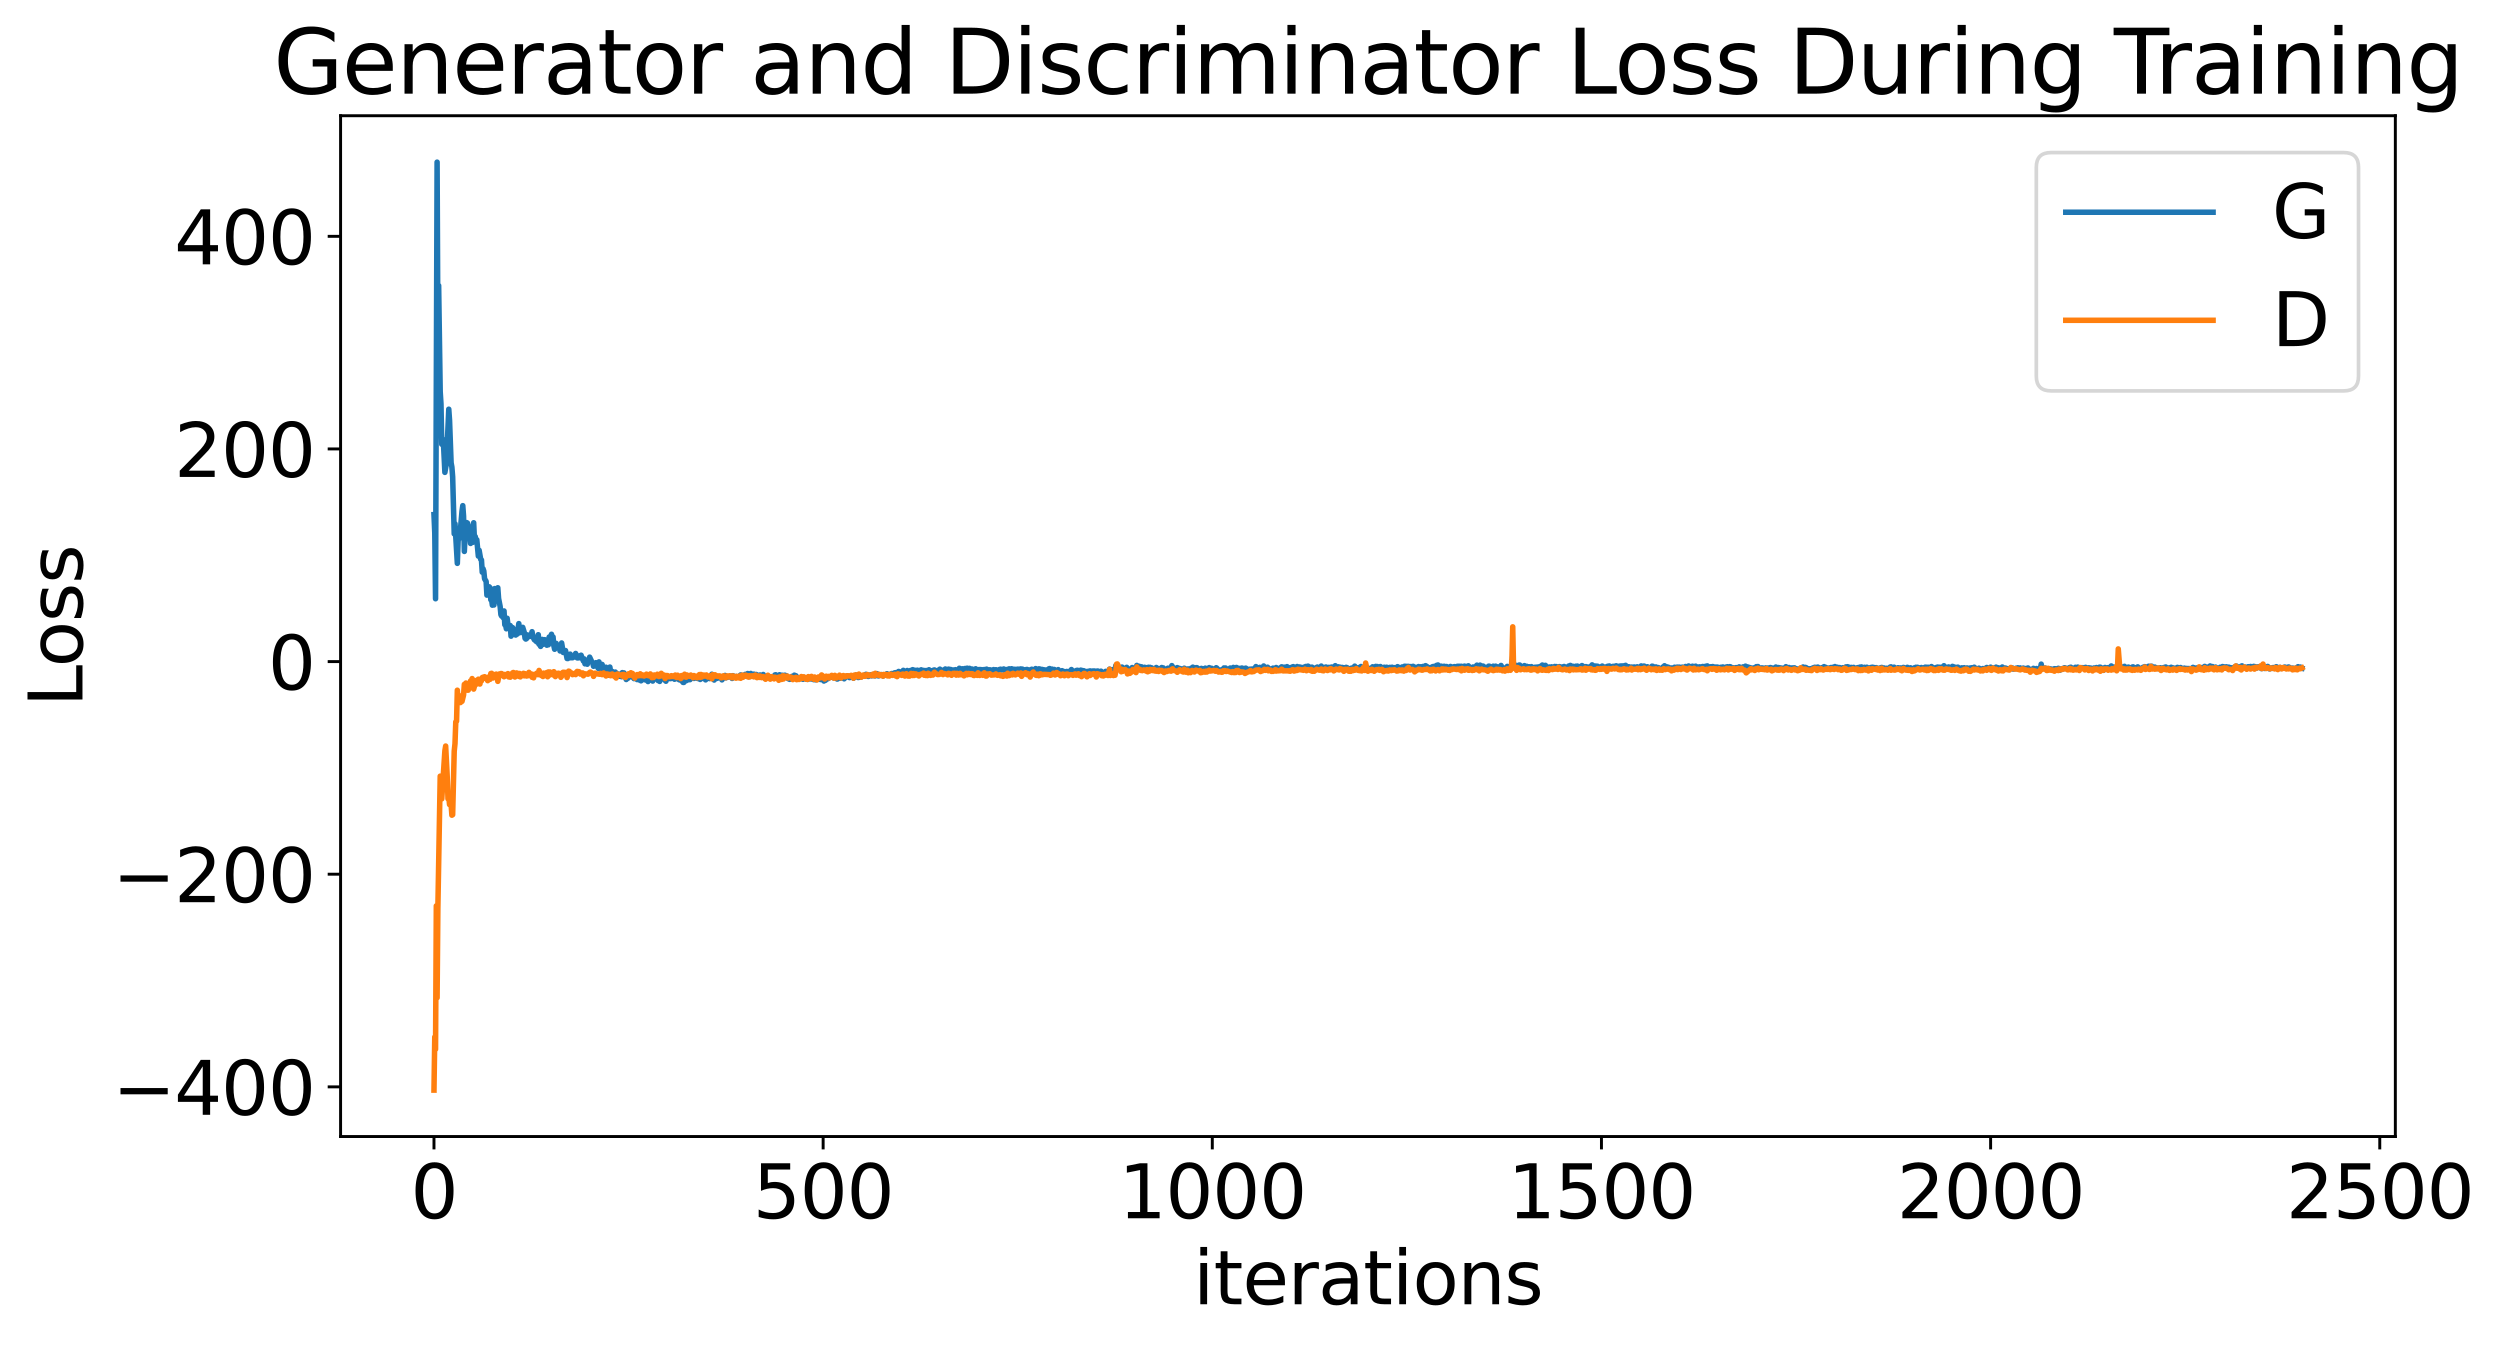 <?xml version="1.0" encoding="utf-8" standalone="no"?>
<!DOCTYPE svg PUBLIC "-//W3C//DTD SVG 1.1//EN"
  "http://www.w3.org/Graphics/SVG/1.1/DTD/svg11.dtd">
<svg xmlns:xlink="http://www.w3.org/1999/xlink" width="678.913pt" height="365.549pt" viewBox="0 0 678.913 365.549" xmlns="http://www.w3.org/2000/svg" version="1.1">
 <defs>
  <style type="text/css">*{stroke-linejoin: round; stroke-linecap: butt}</style>
 </defs>
 <g id="figure_1">
  <g id="patch_1">
   <path d="M 0 365.549 
L 678.913 365.549 
L 678.913 -0 
L 0 -0 
z
" style="fill: #ffffff"/>
  </g>
  <g id="axes_1">
   <g id="patch_2">
    <path d="M 92.491 308.636 
L 650.491 308.636 
L 650.491 31.436 
L 92.491 31.436 
z
" style="fill: #ffffff"/>
   </g>
   <g id="matplotlib.axis_1">
    <g id="xtick_1">
     <g id="line2d_1">
      <defs>
       <path id="m0e73a98cb2" d="M 0 0 
L 0 3.5 
" style="stroke: #000000; stroke-width: 0.8"/>
      </defs>
      <g>
       <use xlink:href="#m0e73a98cb2" x="117.854" y="308.636" style="stroke: #000000; stroke-width: 0.8"/>
      </g>
     </g>
     <g id="text_1">
      <!-- 0 -->
      <g transform="translate(111.492 330.833) scale(0.2 -0.2)">
       <defs>
        <path id="DejaVuSans-30" d="M 2034 4250 
Q 1547 4250 1301 3770 
Q 1056 3291 1056 2328 
Q 1056 1369 1301 889 
Q 1547 409 2034 409 
Q 2525 409 2770 889 
Q 3016 1369 3016 2328 
Q 3016 3291 2770 3770 
Q 2525 4250 2034 4250 
z
M 2034 4750 
Q 2819 4750 3233 4129 
Q 3647 3509 3647 2328 
Q 3647 1150 3233 529 
Q 2819 -91 2034 -91 
Q 1250 -91 836 529 
Q 422 1150 422 2328 
Q 422 3509 836 4129 
Q 1250 4750 2034 4750 
z
" transform="scale(0.016)"/>
       </defs>
       <use xlink:href="#DejaVuSans-30"/>
      </g>
     </g>
    </g>
    <g id="xtick_2">
     <g id="line2d_2">
      <g>
       <use xlink:href="#m0e73a98cb2" x="223.536" y="308.636" style="stroke: #000000; stroke-width: 0.8"/>
      </g>
     </g>
     <g id="text_2">
      <!-- 500 -->
      <g transform="translate(204.449 330.833) scale(0.2 -0.2)">
       <defs>
        <path id="DejaVuSans-35" d="M 691 4666 
L 3169 4666 
L 3169 4134 
L 1269 4134 
L 1269 2991 
Q 1406 3038 1543 3061 
Q 1681 3084 1819 3084 
Q 2600 3084 3056 2656 
Q 3513 2228 3513 1497 
Q 3513 744 3044 326 
Q 2575 -91 1722 -91 
Q 1428 -91 1123 -41 
Q 819 9 494 109 
L 494 744 
Q 775 591 1075 516 
Q 1375 441 1709 441 
Q 2250 441 2565 725 
Q 2881 1009 2881 1497 
Q 2881 1984 2565 2268 
Q 2250 2553 1709 2553 
Q 1456 2553 1204 2497 
Q 953 2441 691 2322 
L 691 4666 
z
" transform="scale(0.016)"/>
       </defs>
       <use xlink:href="#DejaVuSans-35"/>
       <use xlink:href="#DejaVuSans-30" x="63.623"/>
       <use xlink:href="#DejaVuSans-30" x="127.246"/>
      </g>
     </g>
    </g>
    <g id="xtick_3">
     <g id="line2d_3">
      <g>
       <use xlink:href="#m0e73a98cb2" x="329.218" y="308.636" style="stroke: #000000; stroke-width: 0.8"/>
      </g>
     </g>
     <g id="text_3">
      <!-- 1000 -->
      <g transform="translate(303.768 330.833) scale(0.2 -0.2)">
       <defs>
        <path id="DejaVuSans-31" d="M 794 531 
L 1825 531 
L 1825 4091 
L 703 3866 
L 703 4441 
L 1819 4666 
L 2450 4666 
L 2450 531 
L 3481 531 
L 3481 0 
L 794 0 
L 794 531 
z
" transform="scale(0.016)"/>
       </defs>
       <use xlink:href="#DejaVuSans-31"/>
       <use xlink:href="#DejaVuSans-30" x="63.623"/>
       <use xlink:href="#DejaVuSans-30" x="127.246"/>
       <use xlink:href="#DejaVuSans-30" x="190.869"/>
      </g>
     </g>
    </g>
    <g id="xtick_4">
     <g id="line2d_4">
      <g>
       <use xlink:href="#m0e73a98cb2" x="434.9" y="308.636" style="stroke: #000000; stroke-width: 0.8"/>
      </g>
     </g>
     <g id="text_4">
      <!-- 1500 -->
      <g transform="translate(409.45 330.833) scale(0.2 -0.2)">
       <use xlink:href="#DejaVuSans-31"/>
       <use xlink:href="#DejaVuSans-35" x="63.623"/>
       <use xlink:href="#DejaVuSans-30" x="127.246"/>
       <use xlink:href="#DejaVuSans-30" x="190.869"/>
      </g>
     </g>
    </g>
    <g id="xtick_5">
     <g id="line2d_5">
      <g>
       <use xlink:href="#m0e73a98cb2" x="540.582" y="308.636" style="stroke: #000000; stroke-width: 0.8"/>
      </g>
     </g>
     <g id="text_5">
      <!-- 2000 -->
      <g transform="translate(515.132 330.833) scale(0.2 -0.2)">
       <defs>
        <path id="DejaVuSans-32" d="M 1228 531 
L 3431 531 
L 3431 0 
L 469 0 
L 469 531 
Q 828 903 1448 1529 
Q 2069 2156 2228 2338 
Q 2531 2678 2651 2914 
Q 2772 3150 2772 3378 
Q 2772 3750 2511 3984 
Q 2250 4219 1831 4219 
Q 1534 4219 1204 4116 
Q 875 4013 500 3803 
L 500 4441 
Q 881 4594 1212 4672 
Q 1544 4750 1819 4750 
Q 2544 4750 2975 4387 
Q 3406 4025 3406 3419 
Q 3406 3131 3298 2873 
Q 3191 2616 2906 2266 
Q 2828 2175 2409 1742 
Q 1991 1309 1228 531 
z
" transform="scale(0.016)"/>
       </defs>
       <use xlink:href="#DejaVuSans-32"/>
       <use xlink:href="#DejaVuSans-30" x="63.623"/>
       <use xlink:href="#DejaVuSans-30" x="127.246"/>
       <use xlink:href="#DejaVuSans-30" x="190.869"/>
      </g>
     </g>
    </g>
    <g id="xtick_6">
     <g id="line2d_6">
      <g>
       <use xlink:href="#m0e73a98cb2" x="646.263" y="308.636" style="stroke: #000000; stroke-width: 0.8"/>
      </g>
     </g>
     <g id="text_6">
      <!-- 2500 -->
      <g transform="translate(620.813 330.833) scale(0.2 -0.2)">
       <use xlink:href="#DejaVuSans-32"/>
       <use xlink:href="#DejaVuSans-35" x="63.623"/>
       <use xlink:href="#DejaVuSans-30" x="127.246"/>
       <use xlink:href="#DejaVuSans-30" x="190.869"/>
      </g>
     </g>
    </g>
    <g id="text_7">
     <!-- iterations -->
     <g transform="translate(324.036 354.189) scale(0.2 -0.2)">
      <defs>
       <path id="DejaVuSans-69" d="M 603 3500 
L 1178 3500 
L 1178 0 
L 603 0 
L 603 3500 
z
M 603 4863 
L 1178 4863 
L 1178 4134 
L 603 4134 
L 603 4863 
z
" transform="scale(0.016)"/>
       <path id="DejaVuSans-74" d="M 1172 4494 
L 1172 3500 
L 2356 3500 
L 2356 3053 
L 1172 3053 
L 1172 1153 
Q 1172 725 1289 603 
Q 1406 481 1766 481 
L 2356 481 
L 2356 0 
L 1766 0 
Q 1100 0 847 248 
Q 594 497 594 1153 
L 594 3053 
L 172 3053 
L 172 3500 
L 594 3500 
L 594 4494 
L 1172 4494 
z
" transform="scale(0.016)"/>
       <path id="DejaVuSans-65" d="M 3597 1894 
L 3597 1613 
L 953 1613 
Q 991 1019 1311 708 
Q 1631 397 2203 397 
Q 2534 397 2845 478 
Q 3156 559 3463 722 
L 3463 178 
Q 3153 47 2828 -22 
Q 2503 -91 2169 -91 
Q 1331 -91 842 396 
Q 353 884 353 1716 
Q 353 2575 817 3079 
Q 1281 3584 2069 3584 
Q 2775 3584 3186 3129 
Q 3597 2675 3597 1894 
z
M 3022 2063 
Q 3016 2534 2758 2815 
Q 2500 3097 2075 3097 
Q 1594 3097 1305 2825 
Q 1016 2553 972 2059 
L 3022 2063 
z
" transform="scale(0.016)"/>
       <path id="DejaVuSans-72" d="M 2631 2963 
Q 2534 3019 2420 3045 
Q 2306 3072 2169 3072 
Q 1681 3072 1420 2755 
Q 1159 2438 1159 1844 
L 1159 0 
L 581 0 
L 581 3500 
L 1159 3500 
L 1159 2956 
Q 1341 3275 1631 3429 
Q 1922 3584 2338 3584 
Q 2397 3584 2469 3576 
Q 2541 3569 2628 3553 
L 2631 2963 
z
" transform="scale(0.016)"/>
       <path id="DejaVuSans-61" d="M 2194 1759 
Q 1497 1759 1228 1600 
Q 959 1441 959 1056 
Q 959 750 1161 570 
Q 1363 391 1709 391 
Q 2188 391 2477 730 
Q 2766 1069 2766 1631 
L 2766 1759 
L 2194 1759 
z
M 3341 1997 
L 3341 0 
L 2766 0 
L 2766 531 
Q 2569 213 2275 61 
Q 1981 -91 1556 -91 
Q 1019 -91 701 211 
Q 384 513 384 1019 
Q 384 1609 779 1909 
Q 1175 2209 1959 2209 
L 2766 2209 
L 2766 2266 
Q 2766 2663 2505 2880 
Q 2244 3097 1772 3097 
Q 1472 3097 1187 3025 
Q 903 2953 641 2809 
L 641 3341 
Q 956 3463 1253 3523 
Q 1550 3584 1831 3584 
Q 2591 3584 2966 3190 
Q 3341 2797 3341 1997 
z
" transform="scale(0.016)"/>
       <path id="DejaVuSans-6f" d="M 1959 3097 
Q 1497 3097 1228 2736 
Q 959 2375 959 1747 
Q 959 1119 1226 758 
Q 1494 397 1959 397 
Q 2419 397 2687 759 
Q 2956 1122 2956 1747 
Q 2956 2369 2687 2733 
Q 2419 3097 1959 3097 
z
M 1959 3584 
Q 2709 3584 3137 3096 
Q 3566 2609 3566 1747 
Q 3566 888 3137 398 
Q 2709 -91 1959 -91 
Q 1206 -91 779 398 
Q 353 888 353 1747 
Q 353 2609 779 3096 
Q 1206 3584 1959 3584 
z
" transform="scale(0.016)"/>
       <path id="DejaVuSans-6e" d="M 3513 2113 
L 3513 0 
L 2938 0 
L 2938 2094 
Q 2938 2591 2744 2837 
Q 2550 3084 2163 3084 
Q 1697 3084 1428 2787 
Q 1159 2491 1159 1978 
L 1159 0 
L 581 0 
L 581 3500 
L 1159 3500 
L 1159 2956 
Q 1366 3272 1645 3428 
Q 1925 3584 2291 3584 
Q 2894 3584 3203 3211 
Q 3513 2838 3513 2113 
z
" transform="scale(0.016)"/>
       <path id="DejaVuSans-73" d="M 2834 3397 
L 2834 2853 
Q 2591 2978 2328 3040 
Q 2066 3103 1784 3103 
Q 1356 3103 1142 2972 
Q 928 2841 928 2578 
Q 928 2378 1081 2264 
Q 1234 2150 1697 2047 
L 1894 2003 
Q 2506 1872 2764 1633 
Q 3022 1394 3022 966 
Q 3022 478 2636 193 
Q 2250 -91 1575 -91 
Q 1294 -91 989 -36 
Q 684 19 347 128 
L 347 722 
Q 666 556 975 473 
Q 1284 391 1588 391 
Q 1994 391 2212 530 
Q 2431 669 2431 922 
Q 2431 1156 2273 1281 
Q 2116 1406 1581 1522 
L 1381 1569 
Q 847 1681 609 1914 
Q 372 2147 372 2553 
Q 372 3047 722 3315 
Q 1072 3584 1716 3584 
Q 2034 3584 2315 3537 
Q 2597 3491 2834 3397 
z
" transform="scale(0.016)"/>
      </defs>
      <use xlink:href="#DejaVuSans-69"/>
      <use xlink:href="#DejaVuSans-74" x="27.783"/>
      <use xlink:href="#DejaVuSans-65" x="66.992"/>
      <use xlink:href="#DejaVuSans-72" x="128.516"/>
      <use xlink:href="#DejaVuSans-61" x="169.629"/>
      <use xlink:href="#DejaVuSans-74" x="230.908"/>
      <use xlink:href="#DejaVuSans-69" x="270.117"/>
      <use xlink:href="#DejaVuSans-6f" x="297.9"/>
      <use xlink:href="#DejaVuSans-6e" x="359.082"/>
      <use xlink:href="#DejaVuSans-73" x="422.461"/>
     </g>
    </g>
   </g>
   <g id="matplotlib.axis_2">
    <g id="ytick_1">
     <g id="line2d_7">
      <defs>
       <path id="m448b76ff8c" d="M 0 0 
L -3.5 0 
" style="stroke: #000000; stroke-width: 0.8"/>
      </defs>
      <g>
       <use xlink:href="#m448b76ff8c" x="92.491" y="295.149" style="stroke: #000000; stroke-width: 0.8"/>
      </g>
     </g>
     <g id="text_8">
      <!-- −400 -->
      <g transform="translate(30.556 302.747) scale(0.2 -0.2)">
       <defs>
        <path id="DejaVuSans-2212" d="M 678 2272 
L 4684 2272 
L 4684 1741 
L 678 1741 
L 678 2272 
z
" transform="scale(0.016)"/>
        <path id="DejaVuSans-34" d="M 2419 4116 
L 825 1625 
L 2419 1625 
L 2419 4116 
z
M 2253 4666 
L 3047 4666 
L 3047 1625 
L 3713 1625 
L 3713 1100 
L 3047 1100 
L 3047 0 
L 2419 0 
L 2419 1100 
L 313 1100 
L 313 1709 
L 2253 4666 
z
" transform="scale(0.016)"/>
       </defs>
       <use xlink:href="#DejaVuSans-2212"/>
       <use xlink:href="#DejaVuSans-34" x="83.789"/>
       <use xlink:href="#DejaVuSans-30" x="147.412"/>
       <use xlink:href="#DejaVuSans-30" x="211.035"/>
      </g>
     </g>
    </g>
    <g id="ytick_2">
     <g id="line2d_8">
      <g>
       <use xlink:href="#m448b76ff8c" x="92.491" y="237.406" style="stroke: #000000; stroke-width: 0.8"/>
      </g>
     </g>
     <g id="text_9">
      <!-- −200 -->
      <g transform="translate(30.556 245.004) scale(0.2 -0.2)">
       <use xlink:href="#DejaVuSans-2212"/>
       <use xlink:href="#DejaVuSans-32" x="83.789"/>
       <use xlink:href="#DejaVuSans-30" x="147.412"/>
       <use xlink:href="#DejaVuSans-30" x="211.035"/>
      </g>
     </g>
    </g>
    <g id="ytick_3">
     <g id="line2d_9">
      <g>
       <use xlink:href="#m448b76ff8c" x="92.491" y="179.663" style="stroke: #000000; stroke-width: 0.8"/>
      </g>
     </g>
     <g id="text_10">
      <!-- 0 -->
      <g transform="translate(72.766 187.262) scale(0.2 -0.2)">
       <use xlink:href="#DejaVuSans-30"/>
      </g>
     </g>
    </g>
    <g id="ytick_4">
     <g id="line2d_10">
      <g>
       <use xlink:href="#m448b76ff8c" x="92.491" y="121.92" style="stroke: #000000; stroke-width: 0.8"/>
      </g>
     </g>
     <g id="text_11">
      <!-- 200 -->
      <g transform="translate(47.316 129.519) scale(0.2 -0.2)">
       <use xlink:href="#DejaVuSans-32"/>
       <use xlink:href="#DejaVuSans-30" x="63.623"/>
       <use xlink:href="#DejaVuSans-30" x="127.246"/>
      </g>
     </g>
    </g>
    <g id="ytick_5">
     <g id="line2d_11">
      <g>
       <use xlink:href="#m448b76ff8c" x="92.491" y="64.178" style="stroke: #000000; stroke-width: 0.8"/>
      </g>
     </g>
     <g id="text_12">
      <!-- 400 -->
      <g transform="translate(47.316 71.776) scale(0.2 -0.2)">
       <use xlink:href="#DejaVuSans-34"/>
       <use xlink:href="#DejaVuSans-30" x="63.623"/>
       <use xlink:href="#DejaVuSans-30" x="127.246"/>
      </g>
     </g>
    </g>
    <g id="text_13">
     <!-- Loss -->
     <g transform="translate(22.397 191.971) rotate(-90) scale(0.2 -0.2)">
      <defs>
       <path id="DejaVuSans-4c" d="M 628 4666 
L 1259 4666 
L 1259 531 
L 3531 531 
L 3531 0 
L 628 0 
L 628 4666 
z
" transform="scale(0.016)"/>
      </defs>
      <use xlink:href="#DejaVuSans-4c"/>
      <use xlink:href="#DejaVuSans-6f" x="53.963"/>
      <use xlink:href="#DejaVuSans-73" x="115.145"/>
      <use xlink:href="#DejaVuSans-73" x="167.244"/>
     </g>
    </g>
   </g>
   <g id="line2d_12">
    <path d="M 117.854 139.751 
L 118.066 144.723 
L 118.277 162.599 
L 118.7 44.036 
L 118.911 89.448 
L 119.122 77.551 
L 119.545 106.365 
L 119.757 109.726 
L 119.968 120.64 
L 120.179 119.204 
L 120.391 119.595 
L 120.813 128.276 
L 121.236 125.79 
L 121.87 111.128 
L 122.082 114.143 
L 122.504 125.682 
L 122.716 126.858 
L 122.927 129.517 
L 123.35 144.97 
L 123.561 142.238 
L 124.195 152.986 
L 124.407 146.939 
L 124.618 145.55 
L 124.829 146.155 
L 125.463 138.828 
L 125.675 137.321 
L 125.886 140.17 
L 126.097 149.749 
L 126.309 145.162 
L 126.52 144.809 
L 126.732 141.919 
L 126.943 142.056 
L 127.154 142.689 
L 127.577 144.889 
L 127.788 147.58 
L 128 144.558 
L 128.422 147.267 
L 128.634 141.964 
L 128.845 146.562 
L 129.057 145.704 
L 129.268 146.943 
L 129.479 146.571 
L 129.902 151.019 
L 130.113 149.433 
L 130.536 151.883 
L 130.747 152.057 
L 130.959 155.394 
L 131.17 154.443 
L 131.382 155.065 
L 131.593 157.187 
L 132.016 157.875 
L 132.227 161.618 
L 132.438 159.62 
L 132.65 160.247 
L 132.861 159.36 
L 133.072 159.626 
L 133.284 162.871 
L 133.495 162.82 
L 133.707 164.349 
L 133.918 160.682 
L 134.129 164.299 
L 134.341 159.839 
L 134.552 160.412 
L 134.763 159.961 
L 134.975 162.549 
L 135.186 159.617 
L 135.397 162.522 
L 135.82 164.689 
L 136.032 166.947 
L 136.243 167.327 
L 136.454 166.73 
L 136.666 167.759 
L 136.877 165.918 
L 137.088 169.66 
L 137.3 169.738 
L 137.511 170.756 
L 137.722 167.899 
L 137.934 169.586 
L 138.357 170.565 
L 138.568 169.882 
L 138.779 172.761 
L 138.991 170.967 
L 139.202 170.439 
L 139.413 170.86 
L 139.625 172.298 
L 139.836 171.899 
L 140.047 172.457 
L 140.259 171.413 
L 140.47 172.181 
L 140.893 169.351 
L 141.104 171.82 
L 141.316 170.703 
L 141.527 170.387 
L 141.738 171.764 
L 141.95 170.364 
L 142.372 171.743 
L 142.584 173.321 
L 142.795 173.544 
L 143.007 173.401 
L 143.218 172.411 
L 143.641 172.896 
L 143.852 172.496 
L 144.063 172.808 
L 144.275 172.372 
L 144.486 171.548 
L 144.697 172.909 
L 145.12 173.752 
L 145.332 173.681 
L 145.543 174.136 
L 145.754 173.041 
L 145.966 174.437 
L 146.177 172.369 
L 146.388 174.973 
L 146.6 174.25 
L 146.811 175.54 
L 147.022 174.035 
L 147.234 173.635 
L 147.445 174.998 
L 147.868 173.713 
L 148.079 173.769 
L 148.291 174.193 
L 148.502 175.217 
L 148.713 174.549 
L 148.925 175.102 
L 149.136 173.001 
L 149.347 173.396 
L 149.77 172.246 
L 149.982 173.83 
L 150.193 172.971 
L 150.404 175.344 
L 150.616 176.316 
L 151.038 174.721 
L 151.25 175.75 
L 151.461 175.27 
L 151.672 175.66 
L 151.884 175.803 
L 152.095 176.778 
L 152.307 176.066 
L 152.518 174.61 
L 152.941 177.186 
L 153.152 177.146 
L 153.575 176.672 
L 153.997 178.826 
L 154.209 178.84 
L 154.42 178.124 
L 154.632 178.645 
L 154.843 177.64 
L 155.054 178.637 
L 155.266 178.334 
L 155.477 178.624 
L 155.688 178.507 
L 155.9 178.056 
L 156.111 178.154 
L 156.322 177.462 
L 156.745 178.663 
L 156.957 178.676 
L 157.168 178.231 
L 157.379 178.099 
L 157.591 178.653 
L 157.802 177.93 
L 158.436 179.524 
L 158.647 178.94 
L 158.859 180.275 
L 159.07 179.957 
L 159.282 179.353 
L 159.493 180.379 
L 159.704 179.365 
L 159.916 179.641 
L 160.127 178.457 
L 160.761 179.826 
L 160.972 180.002 
L 161.184 180.935 
L 161.395 180.225 
L 161.607 180.852 
L 161.818 179.961 
L 162.029 180.188 
L 162.241 180.141 
L 162.452 181.495 
L 162.663 179.749 
L 162.875 181.662 
L 163.086 180.841 
L 163.297 181.108 
L 163.509 180.436 
L 163.932 182.052 
L 164.143 181.422 
L 164.354 181.417 
L 164.566 181.193 
L 164.777 181.709 
L 165.2 183.371 
L 165.411 182.602 
L 165.622 181.152 
L 165.834 182.618 
L 166.045 182.961 
L 166.257 182.336 
L 166.468 182.827 
L 166.679 182.954 
L 166.891 182.864 
L 167.102 182.511 
L 167.313 183.23 
L 167.525 182.899 
L 167.736 183.054 
L 168.159 183.66 
L 168.582 182.988 
L 168.793 183.775 
L 169.004 182.661 
L 169.216 183.158 
L 169.427 182.729 
L 169.638 183.014 
L 170.061 184.529 
L 170.272 184.064 
L 170.484 184.222 
L 170.695 183.846 
L 171.118 183.78 
L 171.541 183.787 
L 171.963 183.979 
L 172.175 184.289 
L 172.386 184.177 
L 172.809 184.239 
L 173.02 184.553 
L 173.443 184.184 
L 173.654 184.68 
L 173.866 184.656 
L 174.077 184.884 
L 174.288 184.519 
L 174.5 184.613 
L 174.922 184.126 
L 175.134 184.527 
L 175.345 184.677 
L 175.557 184.493 
L 175.768 184.457 
L 175.979 185.084 
L 176.191 184.767 
L 176.402 184.135 
L 176.613 184.584 
L 176.825 184.059 
L 177.247 184.954 
L 177.459 184.443 
L 177.67 183.458 
L 178.093 184.344 
L 178.304 183.85 
L 178.727 184.827 
L 178.938 184.469 
L 179.15 185.047 
L 179.361 184.444 
L 179.572 184.476 
L 179.784 184.368 
L 179.995 183.938 
L 180.418 184.014 
L 180.629 184.777 
L 180.841 184.997 
L 181.052 183.773 
L 181.263 184.036 
L 181.475 184.102 
L 181.686 184.288 
L 181.897 184.174 
L 182.109 184.293 
L 182.32 184.003 
L 182.532 184.199 
L 182.954 184.093 
L 183.166 184.455 
L 183.588 184.287 
L 183.8 184.291 
L 184.011 183.727 
L 184.434 184.606 
L 184.857 184.275 
L 185.068 184.875 
L 185.279 184.963 
L 185.491 185.317 
L 185.702 185.323 
L 185.913 184.748 
L 186.125 184.519 
L 186.336 184.863 
L 186.547 184.524 
L 186.97 184.617 
L 187.182 184.416 
L 187.393 184.569 
L 187.816 183.721 
L 188.027 183.962 
L 188.238 183.809 
L 188.45 184.237 
L 188.661 184.039 
L 189.929 184.36 
L 190.141 184.51 
L 190.352 184.111 
L 190.775 184.108 
L 190.986 183.81 
L 191.197 184.329 
L 191.409 183.781 
L 191.62 184.627 
L 191.832 183.751 
L 192.043 183.767 
L 192.466 184.173 
L 192.677 184.284 
L 192.888 184.068 
L 193.1 184.061 
L 193.311 183.095 
L 193.734 183.744 
L 193.945 184.678 
L 194.368 183.94 
L 194.579 184.251 
L 194.791 184.2 
L 195.002 183.967 
L 195.636 184.067 
L 195.847 183.733 
L 196.059 184.63 
L 196.482 183.968 
L 196.693 184.075 
L 196.904 183.424 
L 197.116 184.07 
L 198.384 183.612 
L 198.595 183.741 
L 198.807 184.239 
L 199.018 183.488 
L 199.441 183.851 
L 199.863 183.71 
L 200.075 183.838 
L 200.709 183.826 
L 201.132 183.29 
L 201.343 183.562 
L 201.554 183.463 
L 201.766 183.595 
L 201.977 183.446 
L 202.188 183.573 
L 202.4 183.126 
L 202.611 183.258 
L 202.822 183.147 
L 203.034 182.907 
L 203.245 183.073 
L 203.457 183.771 
L 203.879 182.883 
L 204.091 183.234 
L 204.302 183.289 
L 204.513 183.484 
L 204.725 183.068 
L 205.147 183.287 
L 205.359 183.159 
L 205.57 183.56 
L 205.782 183.361 
L 205.993 183.402 
L 206.204 183.751 
L 206.416 183.301 
L 206.627 183.92 
L 207.05 183.374 
L 207.261 183.171 
L 207.472 183.962 
L 207.684 184.188 
L 207.895 184.129 
L 208.107 183.744 
L 208.318 184.037 
L 208.529 183.772 
L 208.741 184.015 
L 209.163 183.772 
L 209.586 183.875 
L 209.797 184.119 
L 210.009 184.044 
L 210.22 183.775 
L 210.432 183.298 
L 210.643 183.237 
L 210.854 183.89 
L 211.277 183.404 
L 211.488 183.638 
L 211.7 183.238 
L 211.911 183.479 
L 212.334 183.356 
L 212.545 183.629 
L 212.757 183.641 
L 212.968 183.38 
L 213.179 183.357 
L 213.391 183.559 
L 213.602 183.547 
L 214.025 184.281 
L 214.447 184.486 
L 214.659 183.961 
L 214.87 184.135 
L 215.082 183.671 
L 215.293 183.956 
L 215.504 183.862 
L 215.716 183.35 
L 215.927 184.152 
L 216.138 183.51 
L 216.35 183.849 
L 217.407 184.315 
L 217.618 183.967 
L 218.041 184.477 
L 218.463 183.978 
L 218.675 184.087 
L 218.886 184.402 
L 219.309 184.509 
L 219.52 183.925 
L 219.943 184.37 
L 220.154 184.262 
L 220.366 184.387 
L 220.577 184.223 
L 220.788 184.502 
L 221 184.576 
L 221.211 184.529 
L 221.422 184.611 
L 222.057 184.473 
L 222.479 184.45 
L 222.902 184.542 
L 223.113 184.103 
L 223.325 183.933 
L 223.536 184.644 
L 223.747 184.946 
L 223.959 184.625 
L 224.17 184.744 
L 224.382 184.123 
L 224.593 184.379 
L 224.804 184.334 
L 225.016 183.967 
L 225.861 183.902 
L 226.072 183.658 
L 226.284 184.057 
L 226.707 184.026 
L 226.918 183.864 
L 227.129 184.022 
L 227.341 184.414 
L 227.552 184.354 
L 227.763 184.134 
L 228.186 184.18 
L 228.609 183.895 
L 228.82 184.036 
L 229.032 183.811 
L 229.243 184.344 
L 229.454 183.949 
L 229.666 183.943 
L 229.877 183.65 
L 230.088 183.552 
L 230.722 184.019 
L 230.934 183.87 
L 231.145 183.564 
L 231.357 183.636 
L 231.779 184.159 
L 231.991 183.668 
L 232.202 183.609 
L 232.413 183.336 
L 232.625 183.443 
L 233.047 183.992 
L 233.259 183.952 
L 233.47 183.591 
L 233.682 183.867 
L 233.893 183.821 
L 234.104 183.533 
L 234.316 183.614 
L 234.738 183.406 
L 234.95 183.599 
L 235.161 183.115 
L 235.795 183.7 
L 236.429 183.257 
L 236.641 183.539 
L 236.852 183.211 
L 237.063 183.497 
L 237.275 183.147 
L 237.486 183.511 
L 237.697 183.537 
L 238.12 182.937 
L 238.543 183.562 
L 238.754 183.295 
L 239.177 183.237 
L 239.388 183.185 
L 239.811 183.573 
L 240.234 183.287 
L 240.657 183.374 
L 240.868 182.965 
L 241.079 183.324 
L 241.713 183.179 
L 242.136 182.909 
L 242.347 183.053 
L 242.982 182.703 
L 243.193 182.929 
L 243.404 182.642 
L 243.616 183.218 
L 244.038 182.343 
L 244.884 182.654 
L 245.307 182.043 
L 245.729 182.575 
L 246.363 182.086 
L 246.575 182.502 
L 247.209 182.104 
L 247.632 181.997 
L 247.843 181.859 
L 248.054 182.134 
L 248.266 181.989 
L 248.9 182.131 
L 249.111 181.996 
L 249.322 182.274 
L 249.534 182.349 
L 249.745 182.062 
L 249.957 182.173 
L 250.168 181.899 
L 250.379 182.153 
L 250.591 182.166 
L 250.802 182.051 
L 251.013 182.186 
L 251.225 182.105 
L 251.436 182.265 
L 251.647 182.082 
L 252.07 182.248 
L 252.282 181.88 
L 252.493 182.457 
L 253.127 182.123 
L 253.338 182.252 
L 253.55 181.975 
L 253.761 181.929 
L 254.184 182.29 
L 254.395 182.286 
L 254.818 181.982 
L 255.029 182.178 
L 255.241 181.717 
L 255.452 182.115 
L 255.663 181.992 
L 256.297 182.022 
L 256.72 181.672 
L 256.932 182.02 
L 257.143 181.9 
L 257.354 181.976 
L 257.566 181.715 
L 257.988 181.798 
L 258.2 181.82 
L 258.411 182.41 
L 258.622 182.357 
L 258.834 181.929 
L 259.257 182.086 
L 259.468 181.856 
L 260.102 182.065 
L 260.313 182.174 
L 260.525 181.477 
L 260.736 181.563 
L 261.159 181.991 
L 261.37 181.619 
L 261.582 181.668 
L 261.793 181.948 
L 262.004 181.555 
L 262.427 181.537 
L 262.638 181.455 
L 262.85 181.695 
L 263.272 181.5 
L 263.484 181.899 
L 263.907 181.673 
L 264.541 181.88 
L 264.752 181.919 
L 264.963 181.617 
L 265.175 181.883 
L 266.232 181.825 
L 266.443 182.057 
L 266.654 181.858 
L 266.866 182.089 
L 267.288 181.821 
L 267.711 182.074 
L 267.922 181.715 
L 268.134 181.912 
L 268.557 181.893 
L 268.979 181.915 
L 269.191 182.182 
L 269.613 182.094 
L 269.825 181.838 
L 270.036 182.18 
L 270.247 182.106 
L 270.459 181.875 
L 270.882 182.203 
L 271.304 181.849 
L 271.727 181.731 
L 271.938 181.946 
L 272.15 181.833 
L 272.361 181.874 
L 272.572 181.671 
L 272.784 182.115 
L 273.207 181.82 
L 273.418 181.896 
L 274.052 181.633 
L 274.263 181.837 
L 274.686 181.606 
L 275.32 181.808 
L 275.532 181.752 
L 275.743 182.01 
L 275.954 181.767 
L 276.166 181.93 
L 276.377 181.714 
L 276.588 181.91 
L 276.8 181.716 
L 277.011 181.752 
L 277.222 181.653 
L 277.434 182.019 
L 277.645 181.701 
L 278.068 182.011 
L 278.279 181.888 
L 278.491 182.12 
L 278.702 181.821 
L 278.913 181.795 
L 279.125 181.933 
L 279.336 181.905 
L 279.547 182.316 
L 279.759 182.176 
L 279.97 181.858 
L 280.182 181.742 
L 280.393 181.97 
L 281.027 181.764 
L 281.238 181.567 
L 281.45 181.949 
L 281.872 181.941 
L 282.084 181.636 
L 282.295 181.648 
L 282.718 181.985 
L 282.929 181.775 
L 283.141 181.959 
L 283.352 181.86 
L 283.775 181.968 
L 284.197 181.94 
L 284.409 182.08 
L 284.62 181.972 
L 284.832 181.635 
L 285.043 181.556 
L 285.254 182.019 
L 285.677 181.704 
L 286.1 181.908 
L 286.311 181.801 
L 286.734 182.215 
L 287.157 182.046 
L 287.368 181.845 
L 287.579 182.168 
L 288.002 182.26 
L 288.213 182.578 
L 288.425 182.133 
L 288.636 182.356 
L 288.847 182.326 
L 289.059 182.539 
L 289.693 182.338 
L 290.116 182.612 
L 290.327 182.327 
L 290.75 182.26 
L 290.961 181.824 
L 291.384 182.497 
L 292.441 182.029 
L 292.652 182.035 
L 293.286 182.719 
L 293.497 181.98 
L 293.709 182.127 
L 293.92 182.079 
L 294.132 182.281 
L 294.343 182.153 
L 294.766 182.426 
L 294.977 182.648 
L 295.188 182.343 
L 295.4 182.473 
L 295.611 182.279 
L 295.822 182.42 
L 296.034 182.188 
L 296.457 182.345 
L 296.668 182.225 
L 296.879 182.343 
L 297.091 182.202 
L 297.302 182.311 
L 297.513 182.263 
L 297.725 182.422 
L 297.936 182.238 
L 298.147 182.228 
L 298.359 182.734 
L 298.782 182.434 
L 298.993 182.27 
L 299.204 182.605 
L 299.838 182.666 
L 300.261 182.315 
L 300.472 182.616 
L 300.895 182.756 
L 301.318 181.714 
L 301.741 182.096 
L 301.952 181.861 
L 302.375 182.417 
L 302.586 182.095 
L 302.797 182.088 
L 303.009 180.756 
L 303.22 181.368 
L 303.432 181.045 
L 303.643 181.5 
L 303.854 181.217 
L 304.277 181.558 
L 304.488 182.067 
L 304.7 181.154 
L 304.911 181.581 
L 305.334 181.993 
L 305.545 181.445 
L 305.757 181.993 
L 305.968 181.222 
L 306.179 182.056 
L 306.602 181.704 
L 306.813 182.177 
L 307.447 181.287 
L 307.659 181.642 
L 308.082 181.366 
L 308.504 182.144 
L 308.716 180.702 
L 308.927 181.132 
L 309.138 181.294 
L 309.35 180.935 
L 309.561 181.029 
L 309.772 181.841 
L 309.984 181.075 
L 310.195 181.646 
L 310.829 181.209 
L 311.041 181.697 
L 311.252 181.304 
L 311.463 181.801 
L 311.675 181.823 
L 311.886 181.207 
L 312.097 181.309 
L 312.309 181.225 
L 312.52 181.636 
L 312.732 181.362 
L 312.943 181.749 
L 313.154 181.579 
L 313.788 181.554 
L 314 181.267 
L 314.211 181.628 
L 314.422 181.509 
L 314.634 181.682 
L 315.057 181.757 
L 315.268 181.843 
L 315.479 181.274 
L 315.691 181.889 
L 315.902 181.378 
L 316.113 181.883 
L 316.536 181.865 
L 316.747 181.842 
L 317.17 181.452 
L 317.382 181.67 
L 317.593 181.718 
L 318.016 181.549 
L 318.227 180.754 
L 318.65 181.483 
L 319.072 181.487 
L 319.284 181.536 
L 319.495 181.76 
L 319.707 181.297 
L 319.918 181.61 
L 320.129 181.47 
L 321.397 181.843 
L 321.609 181.458 
L 321.82 181.874 
L 322.032 182.027 
L 322.454 181.672 
L 322.666 181.914 
L 322.877 181.651 
L 323.088 182.178 
L 323.511 181.441 
L 323.722 181.834 
L 323.934 181.173 
L 324.145 181.296 
L 324.357 181.926 
L 324.779 181.327 
L 324.991 181.305 
L 325.202 181.417 
L 325.625 181.904 
L 325.836 181.697 
L 326.047 181.786 
L 326.259 181.508 
L 326.47 181.664 
L 326.682 182.113 
L 326.893 181.6 
L 327.104 181.816 
L 327.316 181.439 
L 327.527 181.889 
L 327.738 181.85 
L 328.372 181.298 
L 328.584 181.897 
L 328.795 181.9 
L 329.007 181.477 
L 329.429 181.697 
L 329.852 181.865 
L 330.275 181.328 
L 330.486 181.46 
L 330.697 181.807 
L 331.332 182.053 
L 331.543 182.019 
L 331.754 181.869 
L 331.966 182.063 
L 332.177 181.921 
L 332.388 181.391 
L 332.6 181.495 
L 332.811 181.401 
L 333.022 181.834 
L 333.445 181.707 
L 333.868 181.743 
L 334.079 181.416 
L 334.291 181.811 
L 334.502 181.885 
L 334.925 181.249 
L 335.347 181.489 
L 335.559 181.52 
L 335.77 181.255 
L 335.982 181.528 
L 336.193 181.443 
L 336.404 181.84 
L 336.616 181.845 
L 336.827 181.49 
L 337.038 181.654 
L 337.25 181.411 
L 337.461 181.534 
L 337.672 181.977 
L 337.884 181.515 
L 338.095 181.593 
L 338.307 181.439 
L 338.729 181.753 
L 338.941 181.913 
L 339.363 181.737 
L 339.575 181.808 
L 339.786 181.691 
L 339.997 181.911 
L 340.209 181.806 
L 340.42 181.939 
L 340.632 181.494 
L 340.843 181.593 
L 341.054 181.022 
L 341.477 181.578 
L 341.688 181.43 
L 341.9 181.692 
L 342.111 181.229 
L 342.322 181.53 
L 342.534 181.511 
L 342.745 181.648 
L 342.957 181.452 
L 343.168 180.858 
L 343.379 181.295 
L 343.591 181.226 
L 343.802 181.499 
L 344.013 181.579 
L 344.225 181.19 
L 344.436 181.424 
L 344.647 181.839 
L 344.859 181.634 
L 345.07 181.902 
L 345.704 181.438 
L 345.916 181.875 
L 346.55 181.274 
L 346.761 181.464 
L 346.972 181.87 
L 347.184 181.515 
L 347.607 181.478 
L 348.029 181.091 
L 348.241 181.125 
L 348.452 181.334 
L 348.875 181.181 
L 349.086 181.438 
L 349.297 181.416 
L 349.509 181.034 
L 349.72 181.513 
L 349.932 181.272 
L 350.143 181.678 
L 350.566 181.31 
L 350.988 181.111 
L 351.2 181.033 
L 351.411 181.408 
L 351.622 181.253 
L 352.045 181.23 
L 352.257 181.002 
L 352.468 181.37 
L 352.891 181.122 
L 353.525 181.286 
L 353.736 181.321 
L 353.947 181.529 
L 354.159 181.161 
L 354.37 181.307 
L 354.582 180.99 
L 354.793 181.39 
L 355.004 180.959 
L 355.216 180.898 
L 355.85 181.316 
L 356.272 181.167 
L 356.695 181.543 
L 356.907 181.496 
L 357.118 181.634 
L 357.329 181.353 
L 357.752 181.147 
L 357.963 181.566 
L 358.175 181.406 
L 358.386 181.402 
L 358.597 181.217 
L 358.809 180.879 
L 359.02 181.29 
L 359.232 181.457 
L 359.443 181.441 
L 359.654 181.639 
L 359.866 181.209 
L 360.077 181.133 
L 360.5 181.433 
L 360.711 181.237 
L 360.922 181.291 
L 361.768 181.133 
L 361.979 181.197 
L 362.191 181.461 
L 362.402 181.35 
L 362.613 180.776 
L 362.825 181.074 
L 363.036 181.172 
L 363.459 181.089 
L 363.67 181.399 
L 363.882 181.173 
L 364.304 181.314 
L 364.516 181.246 
L 364.727 181.419 
L 364.938 181.333 
L 365.15 181.596 
L 365.361 181.579 
L 365.572 181.222 
L 365.995 181.406 
L 366.207 181.899 
L 366.418 181.861 
L 366.629 181.96 
L 367.052 181.419 
L 367.263 181.606 
L 367.475 181.627 
L 367.897 180.9 
L 368.109 181.558 
L 368.32 181.675 
L 368.954 181.296 
L 369.166 181.367 
L 369.588 180.999 
L 369.8 181.442 
L 370.011 181.395 
L 370.222 181.486 
L 370.857 180.985 
L 371.279 181.756 
L 371.491 181.426 
L 371.913 181.772 
L 372.125 181.498 
L 372.336 181.737 
L 372.547 181.716 
L 372.759 181.076 
L 372.97 181.615 
L 373.182 181.688 
L 373.604 180.967 
L 373.816 181.319 
L 374.027 181.005 
L 374.45 181.404 
L 374.661 181.549 
L 374.872 181.009 
L 375.507 181.741 
L 375.718 181.575 
L 375.929 181.196 
L 376.352 181.387 
L 376.563 181.195 
L 376.986 181.46 
L 377.409 181.235 
L 377.62 181.255 
L 377.832 181.606 
L 378.043 181.196 
L 378.254 181.692 
L 378.677 181.31 
L 379.1 181.421 
L 379.311 181.699 
L 379.522 181.042 
L 380.157 181.445 
L 380.368 181.311 
L 380.579 181.328 
L 380.791 181.117 
L 381.002 181.163 
L 381.213 181.388 
L 381.425 180.93 
L 381.847 180.957 
L 382.059 181.108 
L 382.27 180.958 
L 382.482 180.969 
L 382.693 181.129 
L 382.904 181.01 
L 383.116 181.197 
L 383.327 181.022 
L 383.538 181.102 
L 383.75 180.948 
L 383.961 181.297 
L 384.172 181.165 
L 384.595 181.38 
L 385.229 181.014 
L 385.441 181.269 
L 385.863 181.068 
L 386.075 181.134 
L 386.497 180.966 
L 386.92 181.277 
L 387.132 180.772 
L 388.188 181.467 
L 388.4 181.63 
L 388.611 181.248 
L 388.822 181.327 
L 389.034 181.039 
L 389.668 180.947 
L 389.879 181.122 
L 390.091 180.709 
L 390.513 180.584 
L 390.725 180.834 
L 390.936 181.293 
L 391.147 181.405 
L 391.359 180.897 
L 391.57 181.036 
L 392.204 180.936 
L 392.627 181.149 
L 392.838 180.999 
L 393.261 181.283 
L 393.684 181.159 
L 393.895 180.98 
L 394.107 181.131 
L 394.318 181.113 
L 394.529 181.258 
L 394.952 181.028 
L 395.163 181.153 
L 395.797 180.937 
L 396.643 180.956 
L 396.854 180.928 
L 397.277 181.129 
L 397.7 180.889 
L 398.122 181.018 
L 398.334 180.95 
L 398.545 181.002 
L 398.757 180.809 
L 399.391 181.627 
L 399.602 181.33 
L 399.813 181.442 
L 400.025 181.131 
L 400.236 181.4 
L 400.447 181.127 
L 400.659 181.145 
L 401.082 180.634 
L 401.293 180.79 
L 401.504 180.787 
L 401.716 180.958 
L 401.927 180.626 
L 402.138 180.841 
L 402.772 180.887 
L 402.984 181.184 
L 403.195 181.171 
L 403.407 181.398 
L 404.041 181.443 
L 404.252 180.909 
L 404.463 180.912 
L 404.886 181.289 
L 405.52 180.912 
L 405.732 181.251 
L 405.943 181.22 
L 406.154 180.909 
L 407 181.323 
L 407.211 181.046 
L 407.422 181.107 
L 407.634 180.716 
L 408.057 181.689 
L 408.268 181.37 
L 408.479 181.47 
L 408.691 181.425 
L 408.902 181.591 
L 409.113 181.521 
L 409.325 180.965 
L 409.747 181.445 
L 409.959 181.415 
L 410.17 180.965 
L 410.382 181.091 
L 410.593 180.6 
L 410.804 178.196 
L 411.016 180.336 
L 411.227 181.304 
L 411.438 180.633 
L 411.65 180.69 
L 412.072 181.178 
L 412.495 180.614 
L 412.707 180.603 
L 413.129 181.402 
L 413.552 181.08 
L 413.975 180.761 
L 414.186 181.091 
L 414.397 181.197 
L 414.609 180.94 
L 415.032 181.446 
L 415.243 181.065 
L 415.454 181.52 
L 415.877 181.034 
L 416.3 181.47 
L 416.722 181.221 
L 417.357 181.171 
L 417.568 181.419 
L 417.779 181.101 
L 418.202 181.259 
L 418.413 180.915 
L 418.625 181.28 
L 418.836 180.601 
L 419.047 180.813 
L 419.259 180.734 
L 419.47 180.885 
L 419.682 180.684 
L 420.104 181.445 
L 420.527 181.425 
L 420.738 181.132 
L 420.95 181.164 
L 421.161 181.329 
L 421.372 181.086 
L 421.584 181.348 
L 422.007 181.315 
L 422.218 180.992 
L 422.429 181.073 
L 422.641 181.02 
L 422.852 181.579 
L 423.063 181.224 
L 423.486 181.025 
L 424.12 181.276 
L 424.332 181.1 
L 424.543 181.226 
L 424.754 180.993 
L 424.966 181.258 
L 425.177 181.15 
L 425.811 181.296 
L 426.022 180.854 
L 426.234 181.515 
L 426.445 180.703 
L 426.868 181.39 
L 427.079 180.919 
L 427.502 181.137 
L 427.713 181.156 
L 427.925 180.914 
L 428.136 181.228 
L 428.347 180.875 
L 428.559 181.344 
L 428.77 181.087 
L 428.982 181.36 
L 429.193 181.003 
L 429.616 180.746 
L 430.25 181.196 
L 430.672 181.028 
L 430.884 181.261 
L 431.095 181.124 
L 431.729 181.453 
L 431.941 180.969 
L 432.152 180.892 
L 432.363 180.554 
L 432.575 180.83 
L 433.843 180.922 
L 434.266 181.306 
L 434.477 181.14 
L 434.9 181.05 
L 435.111 180.874 
L 435.322 181.22 
L 435.534 181.148 
L 435.745 181.233 
L 435.957 181.127 
L 436.379 181.235 
L 436.591 180.924 
L 436.802 181.301 
L 437.013 180.852 
L 437.859 181.23 
L 438.07 180.952 
L 438.282 181.177 
L 438.493 180.915 
L 438.704 181.085 
L 438.916 180.805 
L 439.127 181.123 
L 439.55 180.935 
L 439.761 181.134 
L 439.972 180.87 
L 440.395 180.842 
L 440.607 181.072 
L 440.818 180.817 
L 441.029 180.996 
L 441.241 180.972 
L 441.452 180.681 
L 441.663 181.034 
L 441.875 181.045 
L 442.086 181.176 
L 442.297 181.052 
L 442.509 181.109 
L 442.72 181.363 
L 443.143 181.146 
L 443.566 181.455 
L 443.777 181.127 
L 443.988 181.259 
L 444.622 181.084 
L 445.045 181.582 
L 445.257 181.415 
L 445.468 181.77 
L 445.679 180.838 
L 445.891 181.292 
L 446.102 181.192 
L 446.313 180.891 
L 446.525 180.891 
L 446.947 181.517 
L 447.159 181.178 
L 447.37 181.067 
L 447.582 181.478 
L 447.793 181.522 
L 448.004 181.275 
L 448.427 181.205 
L 448.638 180.91 
L 448.85 180.941 
L 449.061 181.346 
L 449.272 181.266 
L 449.484 181.357 
L 449.695 181.117 
L 449.907 181.315 
L 450.329 181.288 
L 450.963 181.802 
L 451.175 181.761 
L 451.597 181.138 
L 451.809 181.161 
L 452.02 180.797 
L 452.232 181.232 
L 452.443 181.227 
L 452.654 181.087 
L 453.288 181.289 
L 453.711 181.706 
L 453.922 181.399 
L 454.134 181.552 
L 454.768 181.196 
L 455.191 181.533 
L 455.402 181.182 
L 455.613 181.163 
L 455.825 181.269 
L 456.036 181.166 
L 456.247 181.237 
L 456.459 181.508 
L 456.67 181.217 
L 456.882 181.174 
L 457.093 181.448 
L 457.727 180.994 
L 458.15 181.211 
L 458.572 180.854 
L 458.995 181.251 
L 459.207 181.036 
L 459.418 181.237 
L 459.629 180.915 
L 460.052 181.26 
L 460.263 180.993 
L 460.475 180.906 
L 460.686 181.264 
L 460.897 181.338 
L 461.109 181.142 
L 461.32 181.402 
L 461.532 181.084 
L 461.743 181.155 
L 461.954 181.099 
L 462.166 181.461 
L 462.377 180.996 
L 462.588 181.028 
L 462.8 181.255 
L 463.011 180.993 
L 463.645 180.836 
L 463.857 181.285 
L 464.068 181.137 
L 464.702 181.057 
L 464.913 181.334 
L 465.125 181.009 
L 465.547 181.165 
L 466.393 181.152 
L 466.604 181.588 
L 466.816 181.345 
L 467.027 181.56 
L 467.238 181.218 
L 467.661 181.192 
L 467.872 181.123 
L 468.084 181.369 
L 468.295 181.24 
L 468.507 181.428 
L 468.718 181.158 
L 469.141 181.055 
L 469.352 181.306 
L 469.775 181.036 
L 469.986 181.11 
L 470.197 181.516 
L 470.832 181.341 
L 471.043 181.411 
L 471.254 181.647 
L 471.466 181.298 
L 471.677 181.469 
L 471.888 181.325 
L 472.1 181.324 
L 472.311 181.094 
L 472.522 181.443 
L 472.945 181.252 
L 473.157 181.494 
L 473.368 181.096 
L 473.579 181.355 
L 473.791 181.249 
L 474.002 180.904 
L 474.213 181.304 
L 474.425 181.078 
L 475.693 181.448 
L 475.904 181.633 
L 476.116 181.411 
L 476.327 181.616 
L 476.538 181.299 
L 476.75 181.521 
L 476.961 181.036 
L 477.172 181.244 
L 477.384 181.006 
L 477.595 181.372 
L 477.807 181.507 
L 478.441 181.372 
L 478.863 181.445 
L 479.075 181.619 
L 479.497 181.375 
L 479.92 181.589 
L 480.132 181.397 
L 480.554 181.392 
L 480.766 181.283 
L 481.188 181.401 
L 481.4 181.549 
L 481.822 181.464 
L 482.245 181.141 
L 482.668 181.473 
L 482.879 181.279 
L 484.57 181.56 
L 484.993 181.048 
L 485.204 181.31 
L 485.627 181.44 
L 485.838 181.272 
L 486.05 181.583 
L 486.261 181.413 
L 486.472 181.596 
L 486.684 181.379 
L 486.895 181.532 
L 487.107 181.37 
L 487.318 181.356 
L 487.741 181.716 
L 487.952 181.638 
L 488.375 181.791 
L 489.432 181.344 
L 489.643 181.128 
L 489.854 181.242 
L 490.066 181.528 
L 490.277 181.231 
L 490.488 181.318 
L 490.7 181.64 
L 490.911 181.553 
L 491.122 181.874 
L 491.334 181.82 
L 491.545 181.609 
L 491.968 181.59 
L 492.391 181.351 
L 492.602 181.443 
L 492.813 181.205 
L 493.025 181.526 
L 493.236 181.221 
L 493.447 181.511 
L 493.659 181.152 
L 493.87 181.386 
L 494.293 181.465 
L 494.927 181.274 
L 495.138 181.314 
L 495.35 181.033 
L 495.561 181.322 
L 495.772 181.214 
L 496.195 181.447 
L 496.618 181.489 
L 496.829 181.385 
L 497.041 181.482 
L 497.252 181.264 
L 497.463 181.479 
L 497.886 181.174 
L 498.097 181.297 
L 498.309 181.016 
L 498.732 181.368 
L 498.943 181.197 
L 499.366 181.559 
L 499.577 181.287 
L 500.211 181.558 
L 500.422 181.326 
L 501.057 181.457 
L 501.268 181.108 
L 501.479 181.256 
L 501.691 181.049 
L 502.325 181.269 
L 502.536 181.457 
L 502.747 181.248 
L 503.17 181.58 
L 503.382 181.238 
L 503.593 181.412 
L 504.227 181.525 
L 504.438 181.319 
L 504.65 181.299 
L 504.861 181.409 
L 505.072 181.169 
L 505.284 181.539 
L 505.495 181.108 
L 505.707 181.486 
L 505.918 181.364 
L 506.129 181.493 
L 506.341 181.211 
L 506.763 181.5 
L 506.975 181.198 
L 507.186 181.407 
L 507.397 181.395 
L 507.82 181.54 
L 508.032 181.267 
L 508.243 181.303 
L 508.454 181.187 
L 509.088 181.323 
L 509.3 181.475 
L 509.511 181.307 
L 509.722 181.497 
L 509.934 181.467 
L 510.145 181.561 
L 510.991 181.252 
L 511.202 181.345 
L 511.413 181.59 
L 511.625 181.39 
L 512.047 181.758 
L 512.259 181.481 
L 513.104 181.527 
L 513.316 181.145 
L 513.527 181.091 
L 513.738 181.567 
L 513.95 181.322 
L 514.161 181.565 
L 514.372 181.184 
L 514.584 181.496 
L 515.007 181.545 
L 515.218 181.681 
L 515.429 181.335 
L 515.852 181.434 
L 516.063 181.388 
L 516.275 181.748 
L 516.486 181.722 
L 516.697 181.34 
L 516.909 181.248 
L 517.332 181.407 
L 517.543 181.616 
L 517.754 181.569 
L 517.966 181.221 
L 518.177 181.503 
L 518.388 181.424 
L 518.6 181.667 
L 518.811 181.345 
L 519.022 181.84 
L 519.234 181.959 
L 519.445 181.897 
L 519.868 181.351 
L 520.079 181.384 
L 520.291 181.206 
L 520.502 181.32 
L 520.713 181.205 
L 520.925 181.414 
L 521.136 181.341 
L 521.347 181.578 
L 521.77 181.275 
L 521.982 181.424 
L 522.616 181.308 
L 522.827 181.175 
L 523.038 181.384 
L 523.25 181.194 
L 523.461 181.358 
L 523.672 181.215 
L 524.095 181.527 
L 524.518 181.011 
L 524.729 181.401 
L 524.941 181.293 
L 525.152 181.363 
L 525.363 181.599 
L 525.786 181.28 
L 526.209 181.147 
L 526.42 181.423 
L 526.632 181.192 
L 527.477 181.29 
L 527.9 180.786 
L 528.111 181.385 
L 528.745 181.216 
L 528.957 181.26 
L 529.168 181.118 
L 529.591 181.352 
L 530.013 181.364 
L 530.225 180.96 
L 530.436 181.292 
L 530.647 181.104 
L 531.07 181.296 
L 531.704 181.181 
L 532.127 181.605 
L 532.761 181.351 
L 532.972 181.562 
L 533.395 181.327 
L 533.818 181.617 
L 534.029 181.415 
L 534.241 181.392 
L 534.452 181.491 
L 534.663 181.751 
L 535.086 181.381 
L 535.297 181.535 
L 535.509 181.331 
L 535.932 181.663 
L 536.143 181.189 
L 536.566 181.601 
L 536.777 181.729 
L 537.2 181.726 
L 537.411 181.448 
L 538.045 181.856 
L 538.257 181.908 
L 538.468 181.558 
L 538.891 181.689 
L 539.525 181.262 
L 539.947 181.467 
L 540.159 181.563 
L 540.37 181.441 
L 540.582 181.172 
L 540.793 181.367 
L 541.004 181.35 
L 541.216 181.523 
L 541.427 181.412 
L 541.638 181.534 
L 541.85 181.514 
L 542.061 181.168 
L 542.484 181.516 
L 542.695 181.347 
L 542.907 181.709 
L 543.118 181.469 
L 543.329 181.597 
L 543.752 181.133 
L 543.963 181.366 
L 544.175 181.888 
L 544.386 181.42 
L 544.597 181.405 
L 545.232 181.676 
L 545.443 181.735 
L 545.866 181.518 
L 546.077 181.605 
L 546.5 181.409 
L 546.711 181.703 
L 546.922 181.564 
L 547.345 181.603 
L 547.557 181.441 
L 547.768 181.56 
L 547.979 181.344 
L 548.191 181.531 
L 548.402 181.568 
L 548.613 181.383 
L 548.825 181.698 
L 549.036 181.527 
L 549.247 181.553 
L 549.459 181.423 
L 550.093 181.75 
L 550.304 181.509 
L 550.516 181.686 
L 550.727 181.394 
L 551.15 181.824 
L 551.572 181.902 
L 551.784 181.753 
L 551.995 181.903 
L 552.207 181.5 
L 552.418 181.895 
L 552.841 181.836 
L 553.052 181.55 
L 553.263 181.779 
L 553.686 181.718 
L 554.109 181.561 
L 554.32 180.359 
L 554.532 181.605 
L 554.743 181.466 
L 555.166 181.602 
L 555.377 181.415 
L 556.011 181.675 
L 556.434 181.592 
L 557.702 181.807 
L 557.913 181.597 
L 558.336 181.632 
L 558.547 181.85 
L 558.97 181.483 
L 559.182 181.862 
L 559.393 182.004 
L 559.816 181.621 
L 560.027 181.754 
L 560.238 181.515 
L 560.45 181.543 
L 560.661 181.334 
L 561.507 181.656 
L 561.929 181.334 
L 562.352 181.189 
L 562.563 181.6 
L 562.986 181.515 
L 563.197 181.545 
L 563.62 181.212 
L 563.832 181.377 
L 564.043 181.341 
L 564.254 181.166 
L 564.466 181.342 
L 565.734 181.322 
L 566.157 181.46 
L 566.368 181.227 
L 566.791 181.419 
L 567.002 181.51 
L 567.213 181.349 
L 567.847 181.445 
L 568.482 181.707 
L 568.693 181.385 
L 568.904 181.709 
L 569.116 181.728 
L 569.327 181.279 
L 569.538 181.53 
L 569.961 181.433 
L 570.172 181.177 
L 570.384 181.191 
L 570.595 181.623 
L 571.018 181.444 
L 571.229 182.044 
L 571.441 181.434 
L 571.652 181.261 
L 572.075 181.434 
L 572.497 181.304 
L 572.709 181.511 
L 573.132 181.238 
L 573.343 180.85 
L 573.554 181.351 
L 573.766 181.111 
L 573.977 181.157 
L 574.188 181.345 
L 574.4 181.352 
L 574.611 181.13 
L 575.034 181.366 
L 575.245 181.073 
L 575.457 180.312 
L 575.879 181.172 
L 576.091 181.159 
L 576.513 181.324 
L 576.936 180.952 
L 577.147 181.38 
L 577.57 181.308 
L 577.782 181.298 
L 577.993 181.152 
L 578.204 181.337 
L 578.838 181.417 
L 579.05 181.149 
L 579.261 181.09 
L 579.472 181.298 
L 580.107 181.36 
L 580.318 181.303 
L 580.529 181.095 
L 580.741 181.387 
L 580.952 181.455 
L 581.163 181.693 
L 581.375 181.473 
L 581.586 181.597 
L 582.009 181.191 
L 582.22 181.23 
L 582.432 181.037 
L 582.643 181.4 
L 583.066 181.104 
L 583.277 181.243 
L 583.488 180.923 
L 583.7 181.278 
L 583.911 180.932 
L 584.122 181.299 
L 584.334 180.923 
L 584.545 181.341 
L 584.757 181.206 
L 584.968 181.249 
L 585.179 181.154 
L 585.391 181.446 
L 585.602 181.355 
L 586.025 181.573 
L 586.236 181.436 
L 586.447 181.507 
L 586.659 181.34 
L 587.082 181.47 
L 588.138 181.129 
L 588.35 181.535 
L 588.561 181.538 
L 588.984 181.383 
L 589.195 181.691 
L 589.407 181.309 
L 589.618 181.207 
L 589.829 181.354 
L 590.041 181.345 
L 590.252 181.539 
L 590.463 181.567 
L 590.675 181.446 
L 591.097 181.732 
L 591.309 181.236 
L 591.52 181.58 
L 591.732 181.588 
L 592.154 181.274 
L 592.577 181.569 
L 592.788 181.506 
L 593 181.603 
L 593.211 181.434 
L 593.422 181.707 
L 593.634 181.729 
L 593.845 181.521 
L 594.057 181.798 
L 594.268 181.55 
L 594.479 181.559 
L 594.691 181.762 
L 594.902 181.558 
L 595.113 181.632 
L 595.325 181.588 
L 595.536 181.236 
L 595.747 181.398 
L 595.959 181.367 
L 596.382 181.704 
L 596.804 181.32 
L 597.016 181.553 
L 597.227 181.307 
L 597.438 181.333 
L 597.65 181.564 
L 597.861 181.298 
L 598.072 181.443 
L 598.284 181.244 
L 598.495 181.427 
L 598.707 180.969 
L 599.341 181.311 
L 599.552 181.164 
L 599.975 181.137 
L 600.186 180.845 
L 600.397 181.136 
L 600.609 181.136 
L 600.82 181.012 
L 601.032 181.364 
L 601.243 181.398 
L 601.666 181.152 
L 601.877 181.323 
L 602.088 181.692 
L 602.3 181.505 
L 602.511 181.551 
L 602.722 181.443 
L 602.934 181.19 
L 603.145 181.376 
L 603.357 181.269 
L 603.568 181.009 
L 603.779 181.079 
L 603.991 181.449 
L 604.202 181.106 
L 604.413 181.383 
L 604.625 181.08 
L 604.836 181.269 
L 605.259 181.175 
L 605.47 181.465 
L 605.682 181.301 
L 606.316 181.462 
L 607.161 180.929 
L 607.372 180.898 
L 607.584 181.155 
L 608.007 181.17 
L 608.218 181.123 
L 608.429 181.216 
L 608.641 180.909 
L 608.852 180.819 
L 609.275 181.36 
L 609.697 181.16 
L 610.12 181.255 
L 610.543 181.056 
L 610.754 181.281 
L 611.177 180.99 
L 611.388 181.323 
L 611.811 181.216 
L 612.022 180.958 
L 612.657 181.103 
L 612.868 181.394 
L 613.291 181.065 
L 613.502 181.227 
L 613.713 181.136 
L 614.136 181.582 
L 614.347 181.347 
L 614.559 181.49 
L 614.77 181.15 
L 614.982 181.536 
L 615.193 181.221 
L 615.616 181.2 
L 615.827 180.98 
L 616.25 181.632 
L 616.461 181.625 
L 616.884 181.369 
L 617.095 181.51 
L 617.307 181.277 
L 617.729 181.496 
L 618.152 181.058 
L 618.575 181.297 
L 618.786 181.327 
L 619.209 181.245 
L 619.42 181.535 
L 619.632 181.431 
L 619.843 181.485 
L 620.477 181.144 
L 620.688 181.334 
L 621.534 181.128 
L 622.168 181.548 
L 622.379 181.576 
L 622.591 181.427 
L 622.802 181.611 
L 623.013 181.521 
L 623.436 181.586 
L 624.07 181.048 
L 624.493 181.298 
L 624.704 181.148 
L 624.916 181.435 
L 625.127 181.484 
L 625.127 181.484 
" clip-path="url(#p3ef9764583)" style="fill: none; stroke: #1f77b4; stroke-width: 1.5; stroke-linecap: square"/>
   </g>
   <g id="line2d_13">
    <path d="M 117.854 296.036 
L 118.066 281.605 
L 118.277 284.938 
L 118.488 246.002 
L 118.7 270.95 
L 118.911 246.561 
L 119.545 210.779 
L 119.757 215.904 
L 119.968 216.942 
L 120.813 203.915 
L 121.025 202.604 
L 121.447 210.825 
L 121.659 216.919 
L 121.87 216.352 
L 122.082 218.494 
L 122.293 215.599 
L 122.716 221.378 
L 122.927 221.238 
L 123.35 203.983 
L 123.561 201.937 
L 123.772 196.027 
L 123.984 195.848 
L 124.195 187.438 
L 124.407 190.141 
L 124.829 188.949 
L 125.041 190.793 
L 125.252 190.124 
L 125.463 190.463 
L 125.886 188.766 
L 126.097 185.854 
L 126.309 186.505 
L 126.52 185.49 
L 126.732 185.993 
L 126.943 187.428 
L 127.154 187.422 
L 127.788 184.904 
L 128 186.322 
L 128.211 184.28 
L 128.422 185.074 
L 128.634 187.132 
L 129.268 184.81 
L 129.479 185.77 
L 129.691 184.677 
L 129.902 184.447 
L 130.113 184.737 
L 130.325 185.757 
L 130.536 184.553 
L 130.747 184.89 
L 130.959 184.005 
L 131.17 183.901 
L 131.382 184.211 
L 131.593 183.773 
L 131.804 183.881 
L 132.016 184.303 
L 132.227 184.384 
L 132.438 184.848 
L 132.65 183.874 
L 132.861 183.985 
L 133.072 184.488 
L 133.284 182.909 
L 133.495 182.846 
L 133.918 184.113 
L 134.129 183.176 
L 134.341 183.903 
L 134.552 183.699 
L 134.763 183.062 
L 134.975 183.196 
L 135.186 185.028 
L 135.609 183.024 
L 135.82 183.025 
L 136.032 182.909 
L 136.243 182.922 
L 136.454 183.447 
L 136.666 183.232 
L 136.877 183.782 
L 137.088 183.157 
L 137.511 183.542 
L 137.722 183.447 
L 137.934 182.929 
L 138.145 183.836 
L 138.357 183.736 
L 138.568 183.908 
L 138.779 183.273 
L 138.991 183.49 
L 139.202 182.72 
L 139.413 182.625 
L 139.625 182.92 
L 139.836 183.852 
L 140.047 182.803 
L 140.259 182.739 
L 140.47 182.801 
L 140.893 183.682 
L 141.104 182.886 
L 141.316 183.818 
L 141.527 183.13 
L 141.738 183.144 
L 142.161 182.842 
L 142.372 183.534 
L 142.584 182.956 
L 142.795 183.102 
L 143.007 183.593 
L 143.218 183.231 
L 143.429 183.494 
L 143.641 182.587 
L 144.063 183.233 
L 144.275 183.014 
L 144.486 183.922 
L 144.697 183.146 
L 144.909 184.072 
L 145.12 183.154 
L 145.332 183.121 
L 145.543 183.217 
L 145.754 182.827 
L 145.966 183.196 
L 146.177 183.215 
L 146.388 182.069 
L 146.6 182.517 
L 146.811 183.295 
L 147.022 183.45 
L 147.234 183.395 
L 147.445 183.714 
L 147.657 182.791 
L 147.868 182.951 
L 148.079 183.438 
L 148.291 183.397 
L 148.502 182.631 
L 148.713 183.785 
L 148.925 182.474 
L 149.136 183.387 
L 149.347 182.481 
L 149.559 183.151 
L 149.982 182.731 
L 150.193 183.29 
L 150.404 182.41 
L 150.616 182.701 
L 150.827 183.744 
L 151.038 182.944 
L 151.672 182.819 
L 151.884 183.038 
L 152.095 182.992 
L 152.307 183.939 
L 152.518 183.641 
L 152.729 182.692 
L 152.941 182.556 
L 153.152 182.842 
L 153.363 182.572 
L 153.575 183.123 
L 153.786 182.892 
L 153.997 184 
L 154.42 182.255 
L 154.632 182.326 
L 155.054 182.951 
L 155.266 182.767 
L 155.477 183.213 
L 155.688 182.99 
L 155.9 183.11 
L 156.111 182.889 
L 156.322 183.2 
L 156.534 182.548 
L 156.745 182.332 
L 156.957 182.755 
L 157.168 182.387 
L 157.379 182.499 
L 157.591 183.057 
L 157.802 182.808 
L 158.013 183.106 
L 158.225 182.743 
L 158.436 183.522 
L 158.647 182.974 
L 159.704 183.08 
L 160.127 182.607 
L 160.338 182.514 
L 160.761 182.753 
L 160.972 183.008 
L 161.184 183.679 
L 161.607 182.806 
L 161.818 182.954 
L 162.663 183.071 
L 162.875 183.105 
L 163.086 182.863 
L 163.509 183.206 
L 163.932 182.747 
L 164.566 183.573 
L 164.777 183.019 
L 164.988 183.044 
L 165.2 183.317 
L 165.622 183.136 
L 165.834 183.507 
L 166.045 183.384 
L 166.257 183.031 
L 166.679 183.256 
L 166.891 183.748 
L 167.102 183.54 
L 167.313 184.123 
L 167.525 183.117 
L 167.736 183.055 
L 168.159 183.219 
L 168.793 183.497 
L 169.004 183.173 
L 169.216 183.701 
L 169.427 183.14 
L 169.85 183.983 
L 170.061 183.51 
L 170.272 183.317 
L 170.484 183.477 
L 170.695 182.977 
L 170.907 183.428 
L 171.118 183.33 
L 171.329 182.694 
L 171.541 183.191 
L 171.752 182.879 
L 171.963 183.632 
L 172.175 183.532 
L 172.386 184.148 
L 172.597 183.484 
L 173.02 183.193 
L 173.232 183.484 
L 173.443 183.521 
L 173.866 182.983 
L 174.077 183.475 
L 174.288 183.23 
L 174.5 183.502 
L 174.711 183.333 
L 174.922 183.591 
L 175.134 183.321 
L 175.345 183.38 
L 175.557 183.072 
L 175.768 183.441 
L 175.979 183.385 
L 176.191 183.524 
L 176.402 183.366 
L 176.613 183.015 
L 176.825 183.251 
L 177.036 184.035 
L 177.247 183.84 
L 177.459 183.988 
L 177.67 183.313 
L 177.882 183.503 
L 178.093 183.376 
L 178.304 183.545 
L 178.516 183.094 
L 178.938 183.722 
L 179.15 183.433 
L 179.361 183.598 
L 179.572 182.852 
L 179.784 183.395 
L 180.207 183.282 
L 180.629 184.269 
L 180.841 183.428 
L 181.052 183.746 
L 181.263 183.456 
L 181.686 183.798 
L 181.897 183.654 
L 182.109 183.748 
L 182.32 183.491 
L 182.532 183.698 
L 182.743 183.544 
L 182.954 183.585 
L 183.166 183.77 
L 183.377 183.323 
L 183.588 183.88 
L 183.8 183.99 
L 184.011 183.367 
L 184.222 183.601 
L 184.645 183.697 
L 184.857 184.28 
L 185.068 183.462 
L 185.491 183.791 
L 185.702 183.806 
L 185.913 183.095 
L 186.336 183.904 
L 186.547 183.295 
L 186.759 183.581 
L 187.393 183.662 
L 187.604 183.316 
L 188.238 184.048 
L 188.45 183.461 
L 188.872 183.752 
L 189.084 183.613 
L 189.295 184.063 
L 189.507 183.593 
L 189.718 183.871 
L 189.929 183.186 
L 190.141 183.964 
L 190.352 183.16 
L 190.563 183.861 
L 190.775 183.293 
L 190.986 183.516 
L 191.197 183.331 
L 191.409 183.618 
L 191.62 183.526 
L 191.832 183.293 
L 192.043 183.481 
L 192.254 183.853 
L 192.677 183.791 
L 192.888 183.497 
L 193.1 183.815 
L 193.311 184.341 
L 193.522 183.225 
L 193.734 183.734 
L 193.945 183.359 
L 194.157 183.242 
L 194.368 183.602 
L 194.579 183.476 
L 194.791 183.648 
L 195.002 183.675 
L 195.213 183.546 
L 195.425 183.552 
L 195.636 183.688 
L 195.847 184.067 
L 196.059 184.011 
L 196.482 183.518 
L 196.693 183.906 
L 196.904 183.723 
L 197.116 184.052 
L 197.327 183.557 
L 197.75 183.561 
L 197.961 183.85 
L 198.172 183.511 
L 198.384 183.787 
L 198.595 183.575 
L 198.807 184.062 
L 199.018 183.536 
L 199.229 183.619 
L 199.441 184.004 
L 199.863 184.169 
L 200.075 183.649 
L 200.286 184.07 
L 200.497 183.99 
L 200.709 184.105 
L 200.92 183.552 
L 201.132 184.202 
L 201.554 183.335 
L 201.766 183.936 
L 201.977 183.629 
L 202.188 183.609 
L 202.4 183.338 
L 202.611 183.369 
L 202.822 183.728 
L 203.034 183.654 
L 203.245 183.872 
L 203.457 183.501 
L 203.668 183.805 
L 203.879 183.557 
L 204.091 183.536 
L 204.302 183.677 
L 204.513 183.512 
L 204.725 183.819 
L 204.936 183.68 
L 205.147 183.317 
L 205.57 184.031 
L 205.782 183.897 
L 205.993 183.562 
L 206.204 183.963 
L 206.416 183.589 
L 206.627 183.671 
L 206.838 184.033 
L 207.261 183.734 
L 207.684 183.984 
L 207.895 184.461 
L 208.318 183.956 
L 208.529 183.372 
L 208.741 183.801 
L 208.952 183.812 
L 209.163 184.439 
L 209.375 183.906 
L 209.586 183.751 
L 209.797 184.137 
L 210.009 184.113 
L 210.22 184.362 
L 210.432 183.894 
L 210.854 184.154 
L 211.066 183.986 
L 211.277 184.031 
L 211.488 184.747 
L 211.7 183.83 
L 211.911 184.526 
L 212.334 184.485 
L 212.545 183.54 
L 212.757 184.397 
L 212.968 183.562 
L 213.179 184.058 
L 213.391 184.027 
L 213.813 183.607 
L 214.025 184.136 
L 214.447 183.971 
L 214.659 183.836 
L 214.87 184.141 
L 215.082 183.986 
L 215.293 184.56 
L 215.504 184.119 
L 215.927 184.38 
L 216.138 183.942 
L 216.35 184.578 
L 216.561 184.127 
L 216.772 184.089 
L 216.984 184.52 
L 217.195 184.161 
L 217.407 184.142 
L 217.618 183.728 
L 217.829 184.247 
L 218.041 183.795 
L 218.252 183.797 
L 218.463 183.977 
L 218.675 184.008 
L 218.886 184.432 
L 219.309 184.492 
L 219.52 183.747 
L 219.732 183.936 
L 219.943 184.274 
L 220.154 184.086 
L 220.366 183.681 
L 220.577 184.109 
L 220.788 183.983 
L 221 184.47 
L 221.211 183.848 
L 221.422 184.293 
L 221.634 184.252 
L 221.845 184.651 
L 222.268 183.832 
L 222.479 184.152 
L 222.691 183.76 
L 222.902 184.047 
L 223.113 183.293 
L 223.325 183.456 
L 223.959 184.395 
L 224.17 184.201 
L 224.382 183.63 
L 224.593 183.919 
L 224.804 183.887 
L 225.016 183.68 
L 225.227 184.122 
L 225.861 183.407 
L 226.495 184.174 
L 226.707 183.406 
L 226.918 183.566 
L 227.129 184.112 
L 227.552 183.857 
L 227.975 183.346 
L 228.397 184.11 
L 228.609 183.553 
L 228.82 183.578 
L 229.032 183.452 
L 229.454 183.804 
L 229.666 183.562 
L 229.877 183.658 
L 230.088 183.506 
L 230.934 183.584 
L 231.145 183.401 
L 231.357 183.68 
L 231.568 183.626 
L 231.779 184.168 
L 231.991 183.338 
L 232.202 183.582 
L 232.413 183.26 
L 232.625 183.674 
L 233.047 183.769 
L 233.259 183.061 
L 233.893 183.901 
L 234.104 183.444 
L 234.527 183.289 
L 234.738 183.656 
L 234.95 183.633 
L 235.161 183.295 
L 235.372 183.364 
L 235.584 183.187 
L 235.795 183.504 
L 236.429 183.33 
L 236.641 183.467 
L 236.852 183.455 
L 237.063 183.077 
L 237.275 183.418 
L 237.486 183.525 
L 237.697 182.843 
L 237.909 183.131 
L 238.332 183.246 
L 238.543 183.376 
L 238.754 183.108 
L 238.966 183.46 
L 239.177 183.426 
L 239.388 183.241 
L 239.811 183.619 
L 240.022 183.148 
L 240.234 183.274 
L 240.657 183.16 
L 240.868 183.492 
L 241.079 183.561 
L 241.291 183.186 
L 241.502 183.588 
L 241.713 183.22 
L 241.925 183.087 
L 242.347 183.411 
L 242.77 183.223 
L 242.982 183.111 
L 243.193 183.544 
L 243.404 183.164 
L 243.616 183.752 
L 243.827 182.989 
L 244.672 183.31 
L 244.884 183.41 
L 245.095 183.065 
L 245.307 183.062 
L 245.729 183.59 
L 245.941 183.391 
L 246.152 182.951 
L 246.575 183.593 
L 246.997 183.61 
L 247.42 182.873 
L 247.632 183.084 
L 247.843 183.452 
L 248.054 182.923 
L 248.266 183.434 
L 248.688 182.998 
L 248.9 183.316 
L 249.111 183.145 
L 249.534 183.574 
L 249.957 183.142 
L 250.168 183.06 
L 250.379 183.148 
L 250.802 182.782 
L 251.013 183.382 
L 251.225 182.975 
L 251.436 183.442 
L 251.647 183.107 
L 251.859 183.474 
L 252.07 182.835 
L 252.282 183.15 
L 252.493 183.088 
L 252.704 183.411 
L 252.916 183.168 
L 253.127 183.181 
L 253.338 183.325 
L 253.55 182.792 
L 253.761 182.56 
L 253.972 182.914 
L 254.184 182.918 
L 254.607 183.184 
L 255.029 183.159 
L 255.452 183.012 
L 255.663 182.605 
L 255.875 183.046 
L 256.086 183.195 
L 256.297 182.89 
L 256.72 182.981 
L 257.143 183.141 
L 257.354 183.268 
L 257.566 182.864 
L 257.777 182.9 
L 257.988 183.192 
L 258.2 183.121 
L 258.411 183.387 
L 258.834 182.855 
L 259.045 182.994 
L 259.257 182.84 
L 259.468 182.958 
L 259.679 183.344 
L 259.891 182.865 
L 260.102 183.227 
L 260.313 183.32 
L 260.525 182.946 
L 260.736 182.854 
L 260.947 183.248 
L 261.582 183.227 
L 261.793 183.543 
L 262.004 183.115 
L 262.216 183.078 
L 262.427 182.866 
L 262.638 183.262 
L 262.85 183.175 
L 263.061 182.87 
L 263.484 183.181 
L 263.695 182.949 
L 264.118 182.983 
L 264.329 183.412 
L 264.541 183.456 
L 264.752 183.161 
L 264.963 183.315 
L 265.175 183.187 
L 265.386 183.406 
L 265.597 182.721 
L 265.809 183.3 
L 266.02 183.431 
L 266.443 183.09 
L 266.866 183.392 
L 267.077 183.283 
L 267.288 182.707 
L 267.711 183.588 
L 267.922 183.587 
L 268.134 183.028 
L 268.345 183.121 
L 268.768 182.953 
L 269.191 183.34 
L 270.247 183.244 
L 270.459 183.015 
L 270.882 183.389 
L 271.516 183.245 
L 271.727 183.527 
L 272.15 183.386 
L 272.361 183.679 
L 272.572 183.587 
L 272.784 183.229 
L 272.995 183.244 
L 273.418 183.592 
L 273.629 182.831 
L 274.052 183.467 
L 274.686 183.012 
L 274.897 183.285 
L 275.109 182.856 
L 275.743 183.279 
L 275.954 183.062 
L 276.166 183.087 
L 276.377 182.811 
L 276.588 183.033 
L 277.011 183.205 
L 277.222 182.747 
L 277.434 183.669 
L 277.857 183.098 
L 278.491 182.69 
L 278.702 182.882 
L 278.913 183.239 
L 279.125 182.904 
L 279.547 183.279 
L 279.759 183.865 
L 280.182 182.881 
L 280.604 182.497 
L 280.816 182.964 
L 281.027 182.932 
L 281.238 183.328 
L 281.45 183.415 
L 281.872 183.083 
L 282.084 183.503 
L 282.295 183.407 
L 282.507 182.976 
L 282.718 183.033 
L 282.929 183.265 
L 283.563 183.126 
L 285.043 183.211 
L 285.254 183.391 
L 285.677 183.228 
L 285.888 183.139 
L 286.1 182.798 
L 286.522 183.3 
L 286.945 182.631 
L 287.157 182.771 
L 287.368 183.119 
L 287.579 182.976 
L 288.002 183.498 
L 288.636 183.038 
L 288.847 183.406 
L 289.059 183.506 
L 289.27 183.117 
L 289.482 183.271 
L 289.693 183.07 
L 289.904 183.062 
L 290.116 183.501 
L 290.327 183.213 
L 291.172 183.231 
L 291.384 183.412 
L 291.807 183.051 
L 292.018 183.011 
L 292.229 183.359 
L 292.863 182.973 
L 293.075 183.44 
L 293.286 183.344 
L 293.497 183.451 
L 293.709 183.755 
L 293.92 183.196 
L 294.132 183.369 
L 294.343 182.879 
L 294.554 182.881 
L 294.977 183.53 
L 295.188 183.8 
L 295.4 183.416 
L 295.611 183.388 
L 295.822 182.965 
L 296.034 183.438 
L 296.457 183.108 
L 296.879 182.974 
L 297.091 182.938 
L 297.302 183.248 
L 297.513 183.256 
L 297.725 183.843 
L 297.936 182.95 
L 298.782 183.182 
L 299.204 183.507 
L 299.416 183.212 
L 299.627 183.569 
L 299.838 183.437 
L 300.05 183.119 
L 300.261 183.36 
L 300.472 183.313 
L 300.684 182.98 
L 300.895 183.439 
L 301.318 181.763 
L 301.529 183.441 
L 302.163 182.962 
L 302.375 183.454 
L 302.586 183.176 
L 302.797 183.373 
L 303.009 182.405 
L 303.22 180.351 
L 303.432 180.308 
L 304.066 181.648 
L 304.277 181.678 
L 304.488 182.429 
L 304.7 181.779 
L 304.911 182.31 
L 305.122 181.951 
L 305.545 181.811 
L 305.757 182.113 
L 305.968 182.12 
L 306.179 183.013 
L 306.602 182.241 
L 306.813 182.865 
L 307.025 182.625 
L 307.236 182.556 
L 307.659 181.79 
L 307.87 181.872 
L 308.082 182.292 
L 308.293 182.355 
L 308.504 182.651 
L 308.716 181.105 
L 308.927 181.664 
L 309.138 181.608 
L 309.35 181.839 
L 309.561 181.778 
L 309.772 182.066 
L 309.984 182.024 
L 310.195 182.133 
L 310.618 181.908 
L 310.829 182.047 
L 311.041 181.996 
L 311.252 182.254 
L 311.463 181.839 
L 311.675 182.432 
L 311.886 181.942 
L 312.097 182.271 
L 312.309 181.798 
L 312.52 181.938 
L 312.732 181.866 
L 312.943 182.105 
L 313.154 182.005 
L 313.366 181.77 
L 313.577 182.21 
L 313.788 182.154 
L 314 182.279 
L 314.211 182.044 
L 314.634 182.351 
L 314.845 181.991 
L 315.268 182.18 
L 315.479 182.058 
L 315.691 182.351 
L 315.902 182.414 
L 316.113 182.636 
L 316.536 182.199 
L 316.747 182.379 
L 316.959 182.341 
L 317.382 182.077 
L 317.593 182.2 
L 317.804 182.111 
L 318.016 182.264 
L 318.227 181.757 
L 318.438 181.625 
L 318.65 182.027 
L 319.072 182.153 
L 319.495 182.248 
L 319.707 182.569 
L 319.918 182.232 
L 320.129 182.239 
L 320.341 181.855 
L 320.552 182.196 
L 320.763 182.237 
L 320.975 182.158 
L 321.186 182.443 
L 321.397 182.496 
L 321.609 181.732 
L 321.82 182.425 
L 322.032 182.535 
L 322.243 182.356 
L 322.454 182.012 
L 322.666 182.7 
L 322.877 182.243 
L 323.3 182.661 
L 323.511 182.208 
L 323.722 182.066 
L 323.934 182.314 
L 324.145 182.2 
L 324.357 182.488 
L 324.779 181.972 
L 325.625 182.321 
L 325.836 182.06 
L 326.047 182.687 
L 326.47 182.595 
L 326.682 182.375 
L 326.893 182.325 
L 327.104 182.508 
L 327.316 182.525 
L 327.527 182.242 
L 327.738 182.505 
L 328.161 182.139 
L 328.372 181.982 
L 328.584 182.243 
L 329.429 182.12 
L 329.641 182.057 
L 330.063 182.286 
L 330.275 182.083 
L 330.486 182.138 
L 330.909 182.505 
L 331.12 182.402 
L 331.332 182.485 
L 331.543 182.343 
L 331.754 182.569 
L 331.966 182.531 
L 332.177 182.149 
L 332.388 182.232 
L 332.6 182.114 
L 332.811 182.324 
L 333.022 182.352 
L 333.234 182.208 
L 334.502 182.632 
L 334.713 182.391 
L 334.925 182.441 
L 335.136 182.657 
L 335.347 182.503 
L 335.559 182.637 
L 335.77 182.095 
L 335.982 182.284 
L 336.193 182.07 
L 336.404 182.537 
L 336.616 182.64 
L 336.827 182.397 
L 337.038 182.545 
L 337.461 182.461 
L 337.884 182.594 
L 338.095 182.883 
L 338.729 182.55 
L 339.363 182.335 
L 339.575 182.095 
L 339.786 182.439 
L 339.997 182.45 
L 340.209 182.334 
L 340.42 182.384 
L 341.054 181.974 
L 341.9 181.91 
L 342.322 182.368 
L 342.534 182.184 
L 342.745 182.209 
L 343.379 181.758 
L 343.591 182.047 
L 344.013 181.895 
L 344.225 181.762 
L 344.436 182.164 
L 344.647 181.922 
L 345.07 182.003 
L 345.282 182.331 
L 345.493 182.23 
L 345.704 182.32 
L 345.916 182.174 
L 346.127 182.22 
L 346.338 181.849 
L 346.55 182.241 
L 346.761 182.004 
L 346.972 182.188 
L 347.818 182.116 
L 348.029 181.729 
L 348.241 181.858 
L 348.452 182.189 
L 348.875 182.174 
L 349.297 182.176 
L 349.72 182.163 
L 349.932 182.231 
L 350.143 182.136 
L 350.354 182.288 
L 350.988 181.866 
L 351.2 181.899 
L 351.411 182.24 
L 351.622 182.186 
L 351.834 181.934 
L 352.045 182.084 
L 352.257 182.068 
L 352.468 181.74 
L 352.679 181.922 
L 352.891 181.807 
L 353.525 181.954 
L 353.736 181.902 
L 353.947 182.038 
L 354.37 181.719 
L 354.582 181.825 
L 354.793 182.142 
L 355.216 181.854 
L 355.85 182.087 
L 356.061 181.8 
L 356.272 182.27 
L 356.484 182.296 
L 356.695 182.055 
L 356.907 182.29 
L 357.541 181.74 
L 357.963 181.902 
L 358.386 182.017 
L 358.597 181.971 
L 358.809 181.682 
L 359.02 182.094 
L 359.443 182.168 
L 359.866 181.677 
L 360.288 181.922 
L 360.5 182.091 
L 360.711 181.812 
L 360.922 181.727 
L 361.134 181.919 
L 361.345 181.578 
L 361.979 181.885 
L 362.191 182.195 
L 362.402 182.076 
L 362.825 181.689 
L 363.459 181.889 
L 363.67 181.935 
L 363.882 181.554 
L 364.304 181.709 
L 364.516 181.962 
L 364.727 181.805 
L 364.938 182.312 
L 365.15 181.85 
L 365.361 181.744 
L 365.784 181.935 
L 365.995 181.734 
L 366.207 182.241 
L 366.418 182.297 
L 366.629 181.865 
L 366.841 182.298 
L 367.263 181.793 
L 367.475 182.102 
L 367.686 181.808 
L 367.897 182.011 
L 368.109 181.863 
L 368.32 181.546 
L 368.532 181.935 
L 368.954 182.082 
L 369.166 181.987 
L 369.377 182.146 
L 369.588 181.901 
L 369.8 182.2 
L 370.222 181.312 
L 370.645 182.07 
L 370.857 180.053 
L 371.279 181.959 
L 371.491 182.28 
L 371.702 181.981 
L 372.125 181.847 
L 372.336 182.081 
L 372.547 181.75 
L 372.97 181.995 
L 373.182 182.294 
L 373.393 181.966 
L 373.604 182.011 
L 373.816 181.834 
L 374.027 181.894 
L 374.45 181.762 
L 374.661 182.044 
L 375.295 181.765 
L 375.718 182.412 
L 375.929 182.097 
L 376.141 182.228 
L 376.352 182.135 
L 376.563 182.183 
L 376.775 182.043 
L 376.986 182.235 
L 377.197 182.15 
L 377.409 181.919 
L 377.832 182.111 
L 378.043 181.927 
L 378.254 182.02 
L 378.677 181.861 
L 379.311 182.242 
L 379.734 182.168 
L 379.945 181.921 
L 380.157 182.079 
L 380.368 181.968 
L 380.579 182.126 
L 380.791 181.925 
L 381.002 181.995 
L 381.213 182.257 
L 381.636 181.956 
L 381.847 182.074 
L 382.059 181.575 
L 382.27 181.805 
L 382.482 181.243 
L 382.693 181.794 
L 382.904 181.959 
L 383.327 181.85 
L 383.538 181.794 
L 383.961 182.03 
L 384.172 182.45 
L 384.384 182 
L 384.595 182.16 
L 385.229 181.726 
L 385.441 181.878 
L 385.652 181.773 
L 386.075 182 
L 386.286 182.003 
L 386.709 181.803 
L 387.343 181.804 
L 387.554 181.659 
L 387.766 181.731 
L 388.4 182.191 
L 388.611 181.833 
L 388.822 182.16 
L 389.034 181.806 
L 389.245 181.738 
L 389.457 181.794 
L 389.879 182.206 
L 390.091 181.962 
L 390.513 181.825 
L 390.936 182.167 
L 391.359 181.878 
L 391.57 181.654 
L 391.782 181.95 
L 391.993 181.678 
L 392.204 181.736 
L 392.416 181.914 
L 392.627 181.721 
L 392.838 181.874 
L 393.05 181.807 
L 393.261 182.017 
L 393.472 181.839 
L 393.684 182.074 
L 393.895 181.818 
L 394.107 181.754 
L 394.318 181.83 
L 394.529 181.643 
L 394.952 181.697 
L 395.586 181.813 
L 395.797 181.685 
L 396.22 181.855 
L 396.432 181.635 
L 396.854 182.172 
L 397.066 181.519 
L 397.7 182.01 
L 397.911 181.673 
L 398.122 181.836 
L 398.334 181.833 
L 398.545 181.6 
L 398.757 182.017 
L 398.968 182.024 
L 399.179 181.728 
L 399.813 182.085 
L 400.025 181.833 
L 400.236 182.024 
L 400.87 181.617 
L 401.082 181.854 
L 401.293 181.894 
L 401.504 181.701 
L 401.716 182.164 
L 402.35 181.703 
L 402.561 181.861 
L 403.407 181.935 
L 404.041 182.282 
L 404.252 181.981 
L 404.463 181.975 
L 404.886 181.695 
L 405.097 181.973 
L 405.309 181.921 
L 405.52 182.122 
L 406.154 181.938 
L 406.366 181.74 
L 406.577 181.978 
L 406.788 181.767 
L 407 181.801 
L 407.211 181.975 
L 407.422 181.82 
L 408.057 182.169 
L 408.479 181.838 
L 408.691 182.248 
L 408.902 181.819 
L 409.113 181.899 
L 409.325 181.62 
L 409.536 182.075 
L 409.959 181.746 
L 410.17 182.028 
L 410.382 181.729 
L 410.593 178.87 
L 410.804 170.229 
L 411.016 180.667 
L 411.227 181.322 
L 411.438 181.556 
L 411.65 181.493 
L 411.861 182.043 
L 412.072 181.271 
L 412.284 181.468 
L 412.495 181.46 
L 412.918 181.891 
L 413.129 181.749 
L 413.552 181.716 
L 413.763 181.603 
L 413.975 181.855 
L 414.397 181.777 
L 414.609 181.857 
L 414.82 181.664 
L 415.032 181.8 
L 415.243 181.606 
L 415.666 181.977 
L 415.877 181.975 
L 416.088 181.663 
L 416.3 181.846 
L 416.511 181.621 
L 416.722 181.832 
L 417.145 181.697 
L 417.357 181.795 
L 417.568 182.183 
L 418.202 181.53 
L 418.625 181.981 
L 418.836 182.023 
L 419.047 181.891 
L 419.893 182.05 
L 420.316 181.741 
L 420.527 182.095 
L 420.738 181.61 
L 421.161 181.789 
L 421.372 181.684 
L 421.584 181.845 
L 421.795 181.523 
L 422.007 181.523 
L 422.218 181.735 
L 422.641 181.609 
L 423.063 181.798 
L 423.275 181.221 
L 423.697 181.707 
L 424.332 181.898 
L 424.966 181.679 
L 425.388 181.943 
L 425.811 181.802 
L 426.234 182.105 
L 426.445 181.686 
L 426.657 181.85 
L 427.079 181.692 
L 427.291 181.916 
L 427.502 181.756 
L 427.925 181.89 
L 428.982 181.824 
L 429.193 181.625 
L 429.404 181.635 
L 429.616 181.959 
L 430.25 181.88 
L 430.461 181.465 
L 430.672 182.009 
L 430.884 181.66 
L 431.095 181.577 
L 431.307 181.723 
L 431.941 181.554 
L 432.152 181.907 
L 432.363 181.778 
L 432.575 181.951 
L 432.997 181.846 
L 433.209 182.035 
L 433.42 181.994 
L 433.843 181.595 
L 434.477 181.79 
L 434.688 181.568 
L 434.9 181.768 
L 435.322 181.556 
L 435.534 181.716 
L 435.745 181.5 
L 436.168 181.59 
L 436.379 182.324 
L 436.591 181.652 
L 436.802 181.557 
L 437.225 181.687 
L 437.436 181.622 
L 437.647 181.714 
L 438.07 181.492 
L 438.493 181.653 
L 438.916 181.445 
L 439.55 181.841 
L 439.761 181.767 
L 439.972 181.903 
L 440.184 181.78 
L 440.395 181.885 
L 441.029 181.602 
L 441.663 181.944 
L 441.875 181.725 
L 442.086 181.916 
L 442.72 181.72 
L 442.932 181.458 
L 443.143 181.958 
L 443.354 181.723 
L 443.988 181.732 
L 444.411 181.726 
L 444.622 181.532 
L 444.834 181.872 
L 445.045 181.52 
L 445.257 181.606 
L 445.468 181.846 
L 445.679 181.801 
L 445.891 181.603 
L 446.102 181.684 
L 446.525 181.439 
L 446.736 181.731 
L 447.159 182.025 
L 447.37 181.731 
L 447.582 181.667 
L 447.793 181.453 
L 448.004 181.696 
L 448.216 181.628 
L 448.427 181.886 
L 448.638 181.707 
L 448.85 181.774 
L 449.061 181.7 
L 449.272 181.866 
L 449.484 181.671 
L 449.695 181.629 
L 449.907 182.064 
L 450.541 181.658 
L 450.752 181.994 
L 451.175 181.834 
L 451.386 182.019 
L 451.597 181.896 
L 451.809 181.594 
L 452.232 181.842 
L 452.443 181.699 
L 452.654 181.725 
L 453.077 181.653 
L 453.288 181.823 
L 453.5 181.714 
L 453.711 181.789 
L 453.922 182.174 
L 454.345 181.796 
L 454.557 181.997 
L 454.768 181.691 
L 454.979 181.814 
L 455.402 181.486 
L 455.613 181.839 
L 455.825 181.5 
L 456.247 181.574 
L 456.459 181.821 
L 457.093 181.37 
L 457.304 181.645 
L 457.516 181.671 
L 457.727 181.562 
L 457.938 181.868 
L 458.15 181.96 
L 458.784 181.452 
L 459.629 181.699 
L 459.841 181.945 
L 460.052 181.48 
L 460.475 181.893 
L 461.109 181.71 
L 461.32 181.892 
L 462.377 181.572 
L 462.588 181.771 
L 463.222 181.89 
L 463.434 181.757 
L 463.645 182.157 
L 463.857 181.756 
L 464.279 181.644 
L 464.702 181.594 
L 464.913 181.771 
L 465.336 181.547 
L 465.547 181.721 
L 465.97 181.609 
L 466.182 182.016 
L 466.393 181.932 
L 466.604 181.668 
L 466.816 181.594 
L 467.238 181.908 
L 467.45 181.758 
L 467.661 181.833 
L 468.084 181.72 
L 468.295 181.908 
L 468.929 181.502 
L 469.141 181.562 
L 469.352 181.931 
L 469.563 181.538 
L 469.775 181.76 
L 469.986 181.61 
L 470.409 181.736 
L 470.832 181.507 
L 471.043 182.06 
L 471.254 181.842 
L 471.466 181.849 
L 471.677 181.62 
L 471.888 181.667 
L 472.1 181.529 
L 472.311 181.876 
L 472.734 181.855 
L 472.945 181.489 
L 473.368 181.952 
L 473.791 181.981 
L 474.213 182.72 
L 475.482 181.601 
L 475.693 181.912 
L 475.904 181.721 
L 476.116 181.869 
L 476.327 181.803 
L 476.538 182.079 
L 476.75 181.635 
L 477.172 181.727 
L 477.384 181.463 
L 477.595 181.883 
L 477.807 181.633 
L 478.018 181.645 
L 478.229 181.772 
L 478.441 181.688 
L 478.863 181.82 
L 479.075 181.7 
L 479.286 181.878 
L 479.497 181.823 
L 479.709 181.532 
L 479.92 181.962 
L 480.132 181.834 
L 480.554 181.879 
L 480.977 181.739 
L 481.188 182.178 
L 481.611 181.991 
L 482.034 181.807 
L 482.457 181.839 
L 482.668 181.986 
L 482.879 181.829 
L 483.091 182.007 
L 483.302 181.965 
L 483.513 181.732 
L 483.725 181.677 
L 483.936 181.863 
L 484.147 181.872 
L 484.359 182.116 
L 484.782 181.635 
L 484.993 181.814 
L 485.204 181.528 
L 485.416 181.664 
L 485.627 181.937 
L 486.05 181.795 
L 486.261 181.857 
L 486.472 182.042 
L 486.895 181.823 
L 487.318 181.675 
L 487.529 181.943 
L 487.952 181.903 
L 488.163 182.141 
L 488.797 181.959 
L 489.009 181.34 
L 489.432 181.79 
L 489.854 181.707 
L 490.066 181.843 
L 490.277 181.699 
L 490.488 182.022 
L 490.7 181.9 
L 491.968 182.112 
L 492.179 181.733 
L 492.602 181.693 
L 492.813 181.488 
L 493.025 181.567 
L 493.447 182.072 
L 493.659 181.616 
L 494.082 181.849 
L 494.293 181.85 
L 494.504 181.58 
L 494.927 181.894 
L 495.138 181.962 
L 495.772 181.695 
L 496.195 181.785 
L 496.407 181.551 
L 496.618 181.761 
L 497.041 181.854 
L 497.252 181.602 
L 497.463 181.603 
L 497.675 181.737 
L 497.886 181.69 
L 498.097 181.807 
L 498.309 181.583 
L 498.52 181.656 
L 498.943 181.636 
L 499.154 181.848 
L 499.577 181.705 
L 500 182.033 
L 500.211 182.002 
L 500.845 181.459 
L 501.057 181.636 
L 501.268 181.592 
L 501.479 182.058 
L 502.536 181.784 
L 502.747 181.816 
L 503.17 181.628 
L 503.804 181.835 
L 504.016 181.673 
L 504.438 181.691 
L 504.65 182.123 
L 504.861 181.839 
L 505.284 182.097 
L 505.495 181.881 
L 505.707 182.063 
L 506.129 181.769 
L 506.552 181.953 
L 506.763 181.961 
L 507.186 181.666 
L 507.397 182.191 
L 507.609 181.598 
L 507.82 181.803 
L 508.032 181.73 
L 508.243 182.017 
L 508.454 181.606 
L 509.511 181.817 
L 509.722 181.514 
L 509.934 181.954 
L 510.145 181.936 
L 510.357 181.586 
L 510.568 182.099 
L 510.779 182 
L 510.991 181.456 
L 511.202 181.964 
L 511.413 181.782 
L 511.836 181.922 
L 512.047 181.787 
L 512.259 181.883 
L 512.47 181.816 
L 512.682 182.011 
L 513.104 181.853 
L 513.316 181.543 
L 513.527 182.014 
L 513.738 181.859 
L 514.584 181.985 
L 514.795 181.777 
L 515.007 181.861 
L 515.218 181.621 
L 515.641 181.777 
L 515.852 181.647 
L 516.063 181.975 
L 516.275 181.897 
L 516.486 182.155 
L 516.697 181.688 
L 516.909 181.524 
L 517.543 181.97 
L 517.754 181.911 
L 517.966 182.03 
L 518.177 181.879 
L 518.388 182.056 
L 518.6 181.904 
L 518.811 181.981 
L 519.022 181.939 
L 519.234 182.353 
L 519.445 182.275 
L 519.657 181.896 
L 519.868 182.194 
L 520.925 181.599 
L 521.347 181.959 
L 521.77 181.836 
L 522.193 181.737 
L 522.616 181.951 
L 522.827 181.749 
L 523.038 181.796 
L 523.25 182.103 
L 523.461 181.725 
L 523.672 182.063 
L 524.307 181.547 
L 524.518 181.848 
L 524.941 181.72 
L 525.152 182.109 
L 525.363 181.927 
L 525.575 182.101 
L 525.786 181.879 
L 525.997 181.929 
L 526.209 181.722 
L 526.42 182.049 
L 526.632 181.595 
L 527.054 181.854 
L 527.266 181.612 
L 527.688 181.985 
L 528.111 182 
L 528.322 181.727 
L 528.534 181.657 
L 529.168 181.817 
L 529.379 181.754 
L 529.591 181.815 
L 529.802 182.016 
L 530.013 182.024 
L 530.436 181.905 
L 530.647 181.868 
L 530.859 182.057 
L 531.282 181.69 
L 531.916 182.095 
L 532.55 182.253 
L 532.761 182.053 
L 533.184 182.145 
L 533.395 181.795 
L 533.607 181.984 
L 533.818 181.705 
L 534.241 181.793 
L 534.663 182.292 
L 534.875 182.186 
L 535.086 182.315 
L 535.72 181.861 
L 535.932 181.711 
L 536.143 181.944 
L 536.566 181.753 
L 536.777 181.884 
L 536.988 181.778 
L 537.2 181.965 
L 537.622 182.01 
L 537.834 182.21 
L 538.045 181.991 
L 538.468 182.187 
L 538.679 181.829 
L 538.891 181.946 
L 539.102 181.733 
L 539.313 181.817 
L 539.525 182.03 
L 539.736 181.741 
L 540.159 181.501 
L 540.582 181.949 
L 540.793 182.053 
L 541.216 181.435 
L 541.638 181.842 
L 542.061 181.721 
L 542.272 182.036 
L 542.484 182.071 
L 542.695 182.224 
L 543.118 181.864 
L 543.329 181.931 
L 543.541 182.162 
L 543.752 181.899 
L 543.963 182.2 
L 544.175 181.797 
L 544.386 181.707 
L 545.654 181.969 
L 546.077 181.26 
L 546.288 181.572 
L 546.711 181.546 
L 547.134 181.705 
L 547.345 181.602 
L 548.613 181.918 
L 549.247 181.649 
L 549.459 181.8 
L 549.67 181.76 
L 549.882 181.979 
L 550.093 181.89 
L 550.304 182.025 
L 550.938 182.021 
L 551.361 182.544 
L 551.572 182.157 
L 551.784 182.004 
L 552.841 182.264 
L 553.052 182.598 
L 553.263 182.382 
L 553.475 182.473 
L 553.686 182.343 
L 553.897 182.345 
L 554.32 181.501 
L 554.532 181.803 
L 554.743 181.595 
L 555.377 181.441 
L 555.8 182.083 
L 556.011 182.074 
L 556.222 181.491 
L 556.434 181.992 
L 556.645 181.83 
L 557.068 182.036 
L 557.279 181.943 
L 557.913 182.271 
L 558.336 181.921 
L 558.97 182.091 
L 559.182 181.717 
L 559.393 181.929 
L 559.604 181.778 
L 559.816 181.846 
L 560.027 181.585 
L 560.238 181.578 
L 560.45 181.691 
L 560.661 181.54 
L 560.872 181.526 
L 561.295 181.767 
L 561.507 181.911 
L 561.718 181.891 
L 562.141 181.509 
L 562.352 181.894 
L 562.563 181.889 
L 562.775 181.692 
L 562.986 181.996 
L 563.62 181.795 
L 563.832 181.916 
L 564.254 181.852 
L 564.466 181.622 
L 564.677 182.085 
L 564.888 181.285 
L 565.1 181.469 
L 565.311 181.393 
L 565.522 181.533 
L 565.734 181.527 
L 566.157 181.93 
L 566.368 181.583 
L 566.579 181.69 
L 566.791 181.559 
L 567.002 181.653 
L 567.213 182.082 
L 567.425 181.778 
L 567.636 181.716 
L 567.847 181.848 
L 568.059 181.768 
L 568.27 182.197 
L 568.482 181.787 
L 568.693 181.652 
L 568.904 181.902 
L 569.327 181.635 
L 569.75 181.968 
L 569.961 181.746 
L 570.384 182.287 
L 570.595 181.63 
L 571.229 182.022 
L 571.441 181.669 
L 572.286 181.657 
L 572.497 182.012 
L 572.92 181.805 
L 573.343 181.982 
L 573.554 181.582 
L 573.766 181.661 
L 573.977 181.864 
L 574.188 181.787 
L 574.4 181.837 
L 574.611 181.131 
L 574.822 182.159 
L 575.034 181.525 
L 575.245 176.227 
L 575.668 181.559 
L 576.091 181.66 
L 576.302 181.486 
L 576.725 181.965 
L 576.936 181.644 
L 577.147 181.975 
L 577.359 181.714 
L 577.57 181.961 
L 577.782 181.65 
L 578.204 181.823 
L 578.416 181.631 
L 578.627 181.933 
L 578.838 181.85 
L 579.05 182.049 
L 579.261 181.812 
L 579.684 182.008 
L 579.895 181.761 
L 580.529 181.927 
L 580.741 181.702 
L 580.952 181.896 
L 581.163 181.902 
L 581.375 182.038 
L 581.586 181.62 
L 582.22 181.672 
L 582.432 181.139 
L 582.643 181.801 
L 582.854 181.657 
L 583.488 181.656 
L 583.7 181.809 
L 583.911 181.753 
L 584.122 180.971 
L 584.334 181.547 
L 584.545 181.682 
L 584.757 181.487 
L 585.179 181.731 
L 585.391 181.493 
L 585.602 181.674 
L 585.813 181.467 
L 586.025 181.535 
L 586.236 181.418 
L 586.87 182.079 
L 587.082 181.563 
L 587.293 181.662 
L 587.504 181.495 
L 587.716 181.801 
L 587.927 181.741 
L 588.35 181.906 
L 588.772 181.622 
L 588.984 181.985 
L 589.195 182.056 
L 589.618 181.823 
L 590.041 181.976 
L 590.252 181.651 
L 590.463 181.861 
L 590.675 181.727 
L 591.097 182.056 
L 591.52 181.676 
L 591.732 181.787 
L 591.943 181.583 
L 592.154 181.792 
L 592.577 181.701 
L 592.788 181.708 
L 593 181.829 
L 593.211 181.774 
L 593.422 181.967 
L 593.845 181.778 
L 594.057 181.925 
L 594.268 181.783 
L 594.479 181.805 
L 594.691 181.979 
L 594.902 181.608 
L 595.113 182.377 
L 595.536 181.666 
L 595.747 181.902 
L 596.17 181.819 
L 596.382 181.993 
L 597.016 181.748 
L 597.227 181.092 
L 597.438 181.752 
L 597.861 181.874 
L 598.072 181.712 
L 598.284 181.769 
L 598.495 182.015 
L 598.707 181.322 
L 599.129 181.859 
L 599.341 181.519 
L 599.763 181.832 
L 599.975 181.745 
L 600.186 181.414 
L 600.609 181.658 
L 600.82 181.431 
L 601.032 181.562 
L 601.243 181.902 
L 601.666 181.324 
L 602.088 181.898 
L 602.511 181.631 
L 602.722 181.83 
L 602.934 181.593 
L 603.357 181.924 
L 603.568 181.467 
L 603.779 181.482 
L 603.991 181.375 
L 604.413 181.471 
L 604.625 181.413 
L 605.047 181.728 
L 605.259 181.876 
L 605.47 181.739 
L 606.104 181.795 
L 606.316 182.095 
L 606.738 181.385 
L 607.161 180.842 
L 607.372 181.441 
L 607.584 181.469 
L 607.795 181.3 
L 608.007 181.343 
L 608.218 181.676 
L 608.429 181.253 
L 608.641 181.938 
L 609.063 181.392 
L 609.275 181.389 
L 609.486 181.147 
L 610.12 181.759 
L 610.543 181.429 
L 610.754 181.424 
L 611.177 181.69 
L 611.388 181.529 
L 611.811 181.422 
L 612.022 181.371 
L 612.234 181.709 
L 612.445 181.237 
L 612.657 181.204 
L 612.868 181.406 
L 613.079 181.258 
L 613.502 181.263 
L 613.713 181.237 
L 613.925 180.818 
L 614.136 181.52 
L 614.347 181.55 
L 614.559 180.339 
L 614.77 181.356 
L 614.982 181.381 
L 615.193 181.268 
L 615.404 181.548 
L 615.827 181.283 
L 616.461 181.623 
L 616.672 181.409 
L 617.307 181.466 
L 617.729 181.658 
L 617.941 181.274 
L 618.575 181.837 
L 618.786 181.365 
L 618.997 181.467 
L 619.209 181.244 
L 619.42 181.355 
L 619.632 181.639 
L 620.054 181.266 
L 620.266 181.502 
L 620.477 181.375 
L 620.688 181.42 
L 620.9 181.676 
L 621.322 181.56 
L 621.534 181.653 
L 621.745 181.419 
L 622.168 181.474 
L 622.379 181.602 
L 622.591 181.908 
L 622.802 181.806 
L 623.013 181.504 
L 623.225 181.834 
L 623.436 181.448 
L 623.647 181.493 
L 623.859 181.895 
L 624.493 181.454 
L 624.704 181.609 
L 625.127 181.384 
L 625.127 181.384 
" clip-path="url(#p3ef9764583)" style="fill: none; stroke: #ff7f0e; stroke-width: 1.5; stroke-linecap: square"/>
   </g>
   <g id="patch_3">
    <path d="M 92.491 308.636 
L 92.491 31.436 
" style="fill: none; stroke: #000000; stroke-width: 0.8; stroke-linejoin: miter; stroke-linecap: square"/>
   </g>
   <g id="patch_4">
    <path d="M 650.491 308.636 
L 650.491 31.436 
" style="fill: none; stroke: #000000; stroke-width: 0.8; stroke-linejoin: miter; stroke-linecap: square"/>
   </g>
   <g id="patch_5">
    <path d="M 92.491 308.636 
L 650.491 308.636 
" style="fill: none; stroke: #000000; stroke-width: 0.8; stroke-linejoin: miter; stroke-linecap: square"/>
   </g>
   <g id="patch_6">
    <path d="M 92.491 31.436 
L 650.491 31.436 
" style="fill: none; stroke: #000000; stroke-width: 0.8; stroke-linejoin: miter; stroke-linecap: square"/>
   </g>
   <g id="text_14">
    <!-- Generator and Discriminator Loss During Training -->
    <g transform="translate(74.258 25.436) scale(0.24 -0.24)">
     <defs>
      <path id="DejaVuSans-47" d="M 3809 666 
L 3809 1919 
L 2778 1919 
L 2778 2438 
L 4434 2438 
L 4434 434 
Q 4069 175 3628 42 
Q 3188 -91 2688 -91 
Q 1594 -91 976 548 
Q 359 1188 359 2328 
Q 359 3472 976 4111 
Q 1594 4750 2688 4750 
Q 3144 4750 3555 4637 
Q 3966 4525 4313 4306 
L 4313 3634 
Q 3963 3931 3569 4081 
Q 3175 4231 2741 4231 
Q 1884 4231 1454 3753 
Q 1025 3275 1025 2328 
Q 1025 1384 1454 906 
Q 1884 428 2741 428 
Q 3075 428 3337 486 
Q 3600 544 3809 666 
z
" transform="scale(0.016)"/>
      <path id="DejaVuSans-20" transform="scale(0.016)"/>
      <path id="DejaVuSans-64" d="M 2906 2969 
L 2906 4863 
L 3481 4863 
L 3481 0 
L 2906 0 
L 2906 525 
Q 2725 213 2448 61 
Q 2172 -91 1784 -91 
Q 1150 -91 751 415 
Q 353 922 353 1747 
Q 353 2572 751 3078 
Q 1150 3584 1784 3584 
Q 2172 3584 2448 3432 
Q 2725 3281 2906 2969 
z
M 947 1747 
Q 947 1113 1208 752 
Q 1469 391 1925 391 
Q 2381 391 2643 752 
Q 2906 1113 2906 1747 
Q 2906 2381 2643 2742 
Q 2381 3103 1925 3103 
Q 1469 3103 1208 2742 
Q 947 2381 947 1747 
z
" transform="scale(0.016)"/>
      <path id="DejaVuSans-44" d="M 1259 4147 
L 1259 519 
L 2022 519 
Q 2988 519 3436 956 
Q 3884 1394 3884 2338 
Q 3884 3275 3436 3711 
Q 2988 4147 2022 4147 
L 1259 4147 
z
M 628 4666 
L 1925 4666 
Q 3281 4666 3915 4102 
Q 4550 3538 4550 2338 
Q 4550 1131 3912 565 
Q 3275 0 1925 0 
L 628 0 
L 628 4666 
z
" transform="scale(0.016)"/>
      <path id="DejaVuSans-63" d="M 3122 3366 
L 3122 2828 
Q 2878 2963 2633 3030 
Q 2388 3097 2138 3097 
Q 1578 3097 1268 2742 
Q 959 2388 959 1747 
Q 959 1106 1268 751 
Q 1578 397 2138 397 
Q 2388 397 2633 464 
Q 2878 531 3122 666 
L 3122 134 
Q 2881 22 2623 -34 
Q 2366 -91 2075 -91 
Q 1284 -91 818 406 
Q 353 903 353 1747 
Q 353 2603 823 3093 
Q 1294 3584 2113 3584 
Q 2378 3584 2631 3529 
Q 2884 3475 3122 3366 
z
" transform="scale(0.016)"/>
      <path id="DejaVuSans-6d" d="M 3328 2828 
Q 3544 3216 3844 3400 
Q 4144 3584 4550 3584 
Q 5097 3584 5394 3201 
Q 5691 2819 5691 2113 
L 5691 0 
L 5113 0 
L 5113 2094 
Q 5113 2597 4934 2840 
Q 4756 3084 4391 3084 
Q 3944 3084 3684 2787 
Q 3425 2491 3425 1978 
L 3425 0 
L 2847 0 
L 2847 2094 
Q 2847 2600 2669 2842 
Q 2491 3084 2119 3084 
Q 1678 3084 1418 2786 
Q 1159 2488 1159 1978 
L 1159 0 
L 581 0 
L 581 3500 
L 1159 3500 
L 1159 2956 
Q 1356 3278 1631 3431 
Q 1906 3584 2284 3584 
Q 2666 3584 2933 3390 
Q 3200 3197 3328 2828 
z
" transform="scale(0.016)"/>
      <path id="DejaVuSans-75" d="M 544 1381 
L 544 3500 
L 1119 3500 
L 1119 1403 
Q 1119 906 1312 657 
Q 1506 409 1894 409 
Q 2359 409 2629 706 
Q 2900 1003 2900 1516 
L 2900 3500 
L 3475 3500 
L 3475 0 
L 2900 0 
L 2900 538 
Q 2691 219 2414 64 
Q 2138 -91 1772 -91 
Q 1169 -91 856 284 
Q 544 659 544 1381 
z
M 1991 3584 
L 1991 3584 
z
" transform="scale(0.016)"/>
      <path id="DejaVuSans-67" d="M 2906 1791 
Q 2906 2416 2648 2759 
Q 2391 3103 1925 3103 
Q 1463 3103 1205 2759 
Q 947 2416 947 1791 
Q 947 1169 1205 825 
Q 1463 481 1925 481 
Q 2391 481 2648 825 
Q 2906 1169 2906 1791 
z
M 3481 434 
Q 3481 -459 3084 -895 
Q 2688 -1331 1869 -1331 
Q 1566 -1331 1297 -1286 
Q 1028 -1241 775 -1147 
L 775 -588 
Q 1028 -725 1275 -790 
Q 1522 -856 1778 -856 
Q 2344 -856 2625 -561 
Q 2906 -266 2906 331 
L 2906 616 
Q 2728 306 2450 153 
Q 2172 0 1784 0 
Q 1141 0 747 490 
Q 353 981 353 1791 
Q 353 2603 747 3093 
Q 1141 3584 1784 3584 
Q 2172 3584 2450 3431 
Q 2728 3278 2906 2969 
L 2906 3500 
L 3481 3500 
L 3481 434 
z
" transform="scale(0.016)"/>
      <path id="DejaVuSans-54" d="M -19 4666 
L 3928 4666 
L 3928 4134 
L 2272 4134 
L 2272 0 
L 1638 0 
L 1638 4134 
L -19 4134 
L -19 4666 
z
" transform="scale(0.016)"/>
     </defs>
     <use xlink:href="#DejaVuSans-47"/>
     <use xlink:href="#DejaVuSans-65" x="77.49"/>
     <use xlink:href="#DejaVuSans-6e" x="139.014"/>
     <use xlink:href="#DejaVuSans-65" x="202.393"/>
     <use xlink:href="#DejaVuSans-72" x="263.916"/>
     <use xlink:href="#DejaVuSans-61" x="305.029"/>
     <use xlink:href="#DejaVuSans-74" x="366.309"/>
     <use xlink:href="#DejaVuSans-6f" x="405.518"/>
     <use xlink:href="#DejaVuSans-72" x="466.699"/>
     <use xlink:href="#DejaVuSans-20" x="507.812"/>
     <use xlink:href="#DejaVuSans-61" x="539.6"/>
     <use xlink:href="#DejaVuSans-6e" x="600.879"/>
     <use xlink:href="#DejaVuSans-64" x="664.258"/>
     <use xlink:href="#DejaVuSans-20" x="727.734"/>
     <use xlink:href="#DejaVuSans-44" x="759.521"/>
     <use xlink:href="#DejaVuSans-69" x="836.523"/>
     <use xlink:href="#DejaVuSans-73" x="864.307"/>
     <use xlink:href="#DejaVuSans-63" x="916.406"/>
     <use xlink:href="#DejaVuSans-72" x="971.387"/>
     <use xlink:href="#DejaVuSans-69" x="1012.5"/>
     <use xlink:href="#DejaVuSans-6d" x="1040.283"/>
     <use xlink:href="#DejaVuSans-69" x="1137.695"/>
     <use xlink:href="#DejaVuSans-6e" x="1165.479"/>
     <use xlink:href="#DejaVuSans-61" x="1228.857"/>
     <use xlink:href="#DejaVuSans-74" x="1290.137"/>
     <use xlink:href="#DejaVuSans-6f" x="1329.346"/>
     <use xlink:href="#DejaVuSans-72" x="1390.527"/>
     <use xlink:href="#DejaVuSans-20" x="1431.641"/>
     <use xlink:href="#DejaVuSans-4c" x="1463.428"/>
     <use xlink:href="#DejaVuSans-6f" x="1517.391"/>
     <use xlink:href="#DejaVuSans-73" x="1578.572"/>
     <use xlink:href="#DejaVuSans-73" x="1630.672"/>
     <use xlink:href="#DejaVuSans-20" x="1682.771"/>
     <use xlink:href="#DejaVuSans-44" x="1714.559"/>
     <use xlink:href="#DejaVuSans-75" x="1791.561"/>
     <use xlink:href="#DejaVuSans-72" x="1854.939"/>
     <use xlink:href="#DejaVuSans-69" x="1896.053"/>
     <use xlink:href="#DejaVuSans-6e" x="1923.836"/>
     <use xlink:href="#DejaVuSans-67" x="1987.215"/>
     <use xlink:href="#DejaVuSans-20" x="2050.691"/>
     <use xlink:href="#DejaVuSans-54" x="2082.479"/>
     <use xlink:href="#DejaVuSans-72" x="2128.812"/>
     <use xlink:href="#DejaVuSans-61" x="2169.926"/>
     <use xlink:href="#DejaVuSans-69" x="2231.205"/>
     <use xlink:href="#DejaVuSans-6e" x="2258.988"/>
     <use xlink:href="#DejaVuSans-69" x="2322.367"/>
     <use xlink:href="#DejaVuSans-6e" x="2350.15"/>
     <use xlink:href="#DejaVuSans-67" x="2413.529"/>
    </g>
   </g>
   <g id="legend_1">
    <g id="patch_7">
     <path d="M 556.994 106.149 
L 636.491 106.149 
Q 640.491 106.149 640.491 102.149 
L 640.491 45.436 
Q 640.491 41.436 636.491 41.436 
L 556.994 41.436 
Q 552.994 41.436 552.994 45.436 
L 552.994 102.149 
Q 552.994 106.149 556.994 106.149 
z
" style="fill: #ffffff; opacity: 0.8; stroke: #cccccc; stroke-linejoin: miter"/>
    </g>
    <g id="line2d_14">
     <path d="M 560.994 57.633 
L 580.994 57.633 
L 600.994 57.633 
" style="fill: none; stroke: #1f77b4; stroke-width: 1.5; stroke-linecap: square"/>
    </g>
    <g id="text_15">
     <!-- G -->
     <g transform="translate(616.994 64.633) scale(0.2 -0.2)">
      <use xlink:href="#DejaVuSans-47"/>
     </g>
    </g>
    <g id="line2d_15">
     <path d="M 560.994 86.989 
L 580.994 86.989 
L 600.994 86.989 
" style="fill: none; stroke: #ff7f0e; stroke-width: 1.5; stroke-linecap: square"/>
    </g>
    <g id="text_16">
     <!-- D -->
     <g transform="translate(616.994 93.989) scale(0.2 -0.2)">
      <use xlink:href="#DejaVuSans-44"/>
     </g>
    </g>
   </g>
  </g>
 </g>
 <defs>
  <clipPath id="p3ef9764583">
   <rect x="92.491" y="31.436" width="558" height="277.2"/>
  </clipPath>
 </defs>
</svg>
